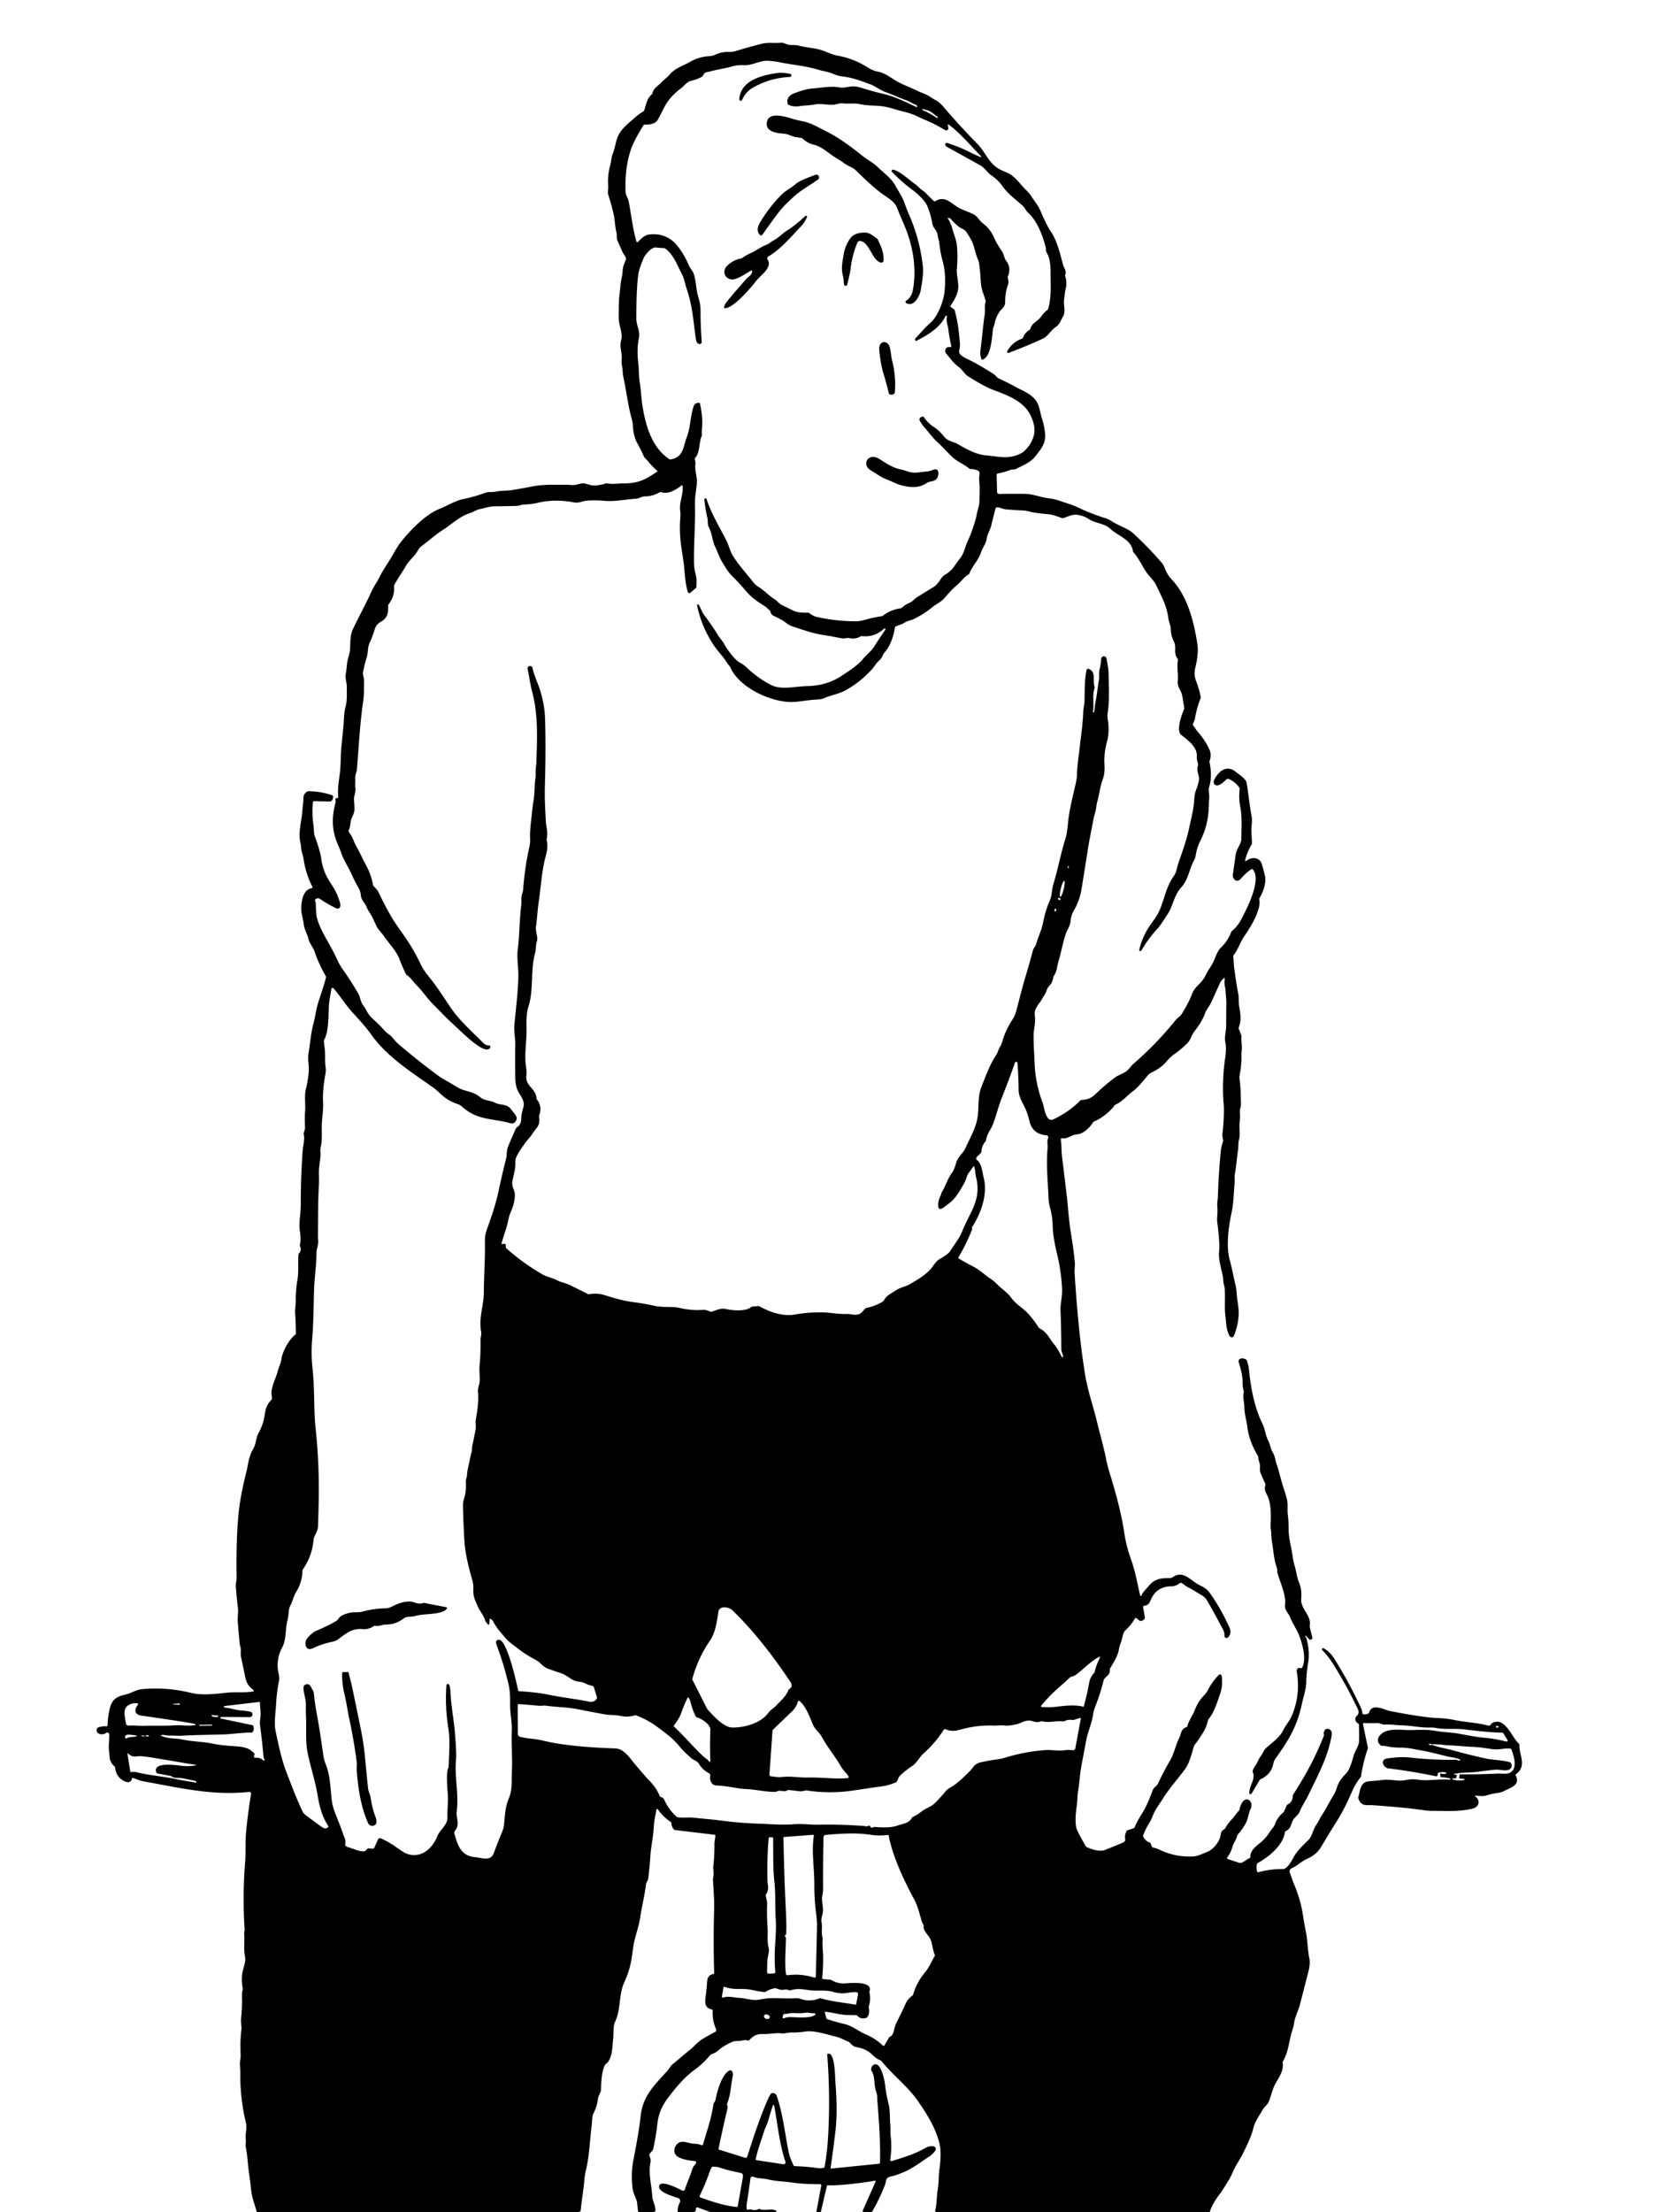 <?xml version="1.0" encoding="UTF-8" standalone="no"?>
<!DOCTYPE svg PUBLIC "-//W3C//DTD SVG 1.1//EN" "http://www.w3.org/Graphics/SVG/1.1/DTD/svg11.dtd">
<svg xmlns="http://www.w3.org/2000/svg" version="1.1" viewBox="0.00 0.00 1256.00 1669.00">
<path fill="#000000" d="
  M 489.15 348.00
  C 488.37 347.00 486.49 345.56 486.02 344.45
  Q 483.86 339.36 481.10 334.56
  C 479.01 330.94 477.91 325.67 477.70 321.43
  Q 477.56 318.58 476.92 316.32
  C 473.85 305.41 472.87 295.25 470.56 284.68
  Q 470.12 282.67 469.97 279.76
  C 469.82 276.85 468.88 274.02 469.20 271.17
  C 469.77 265.95 467.38 262.32 468.78 257.01
  C 470.40 250.83 466.93 245.79 467.01 239.71
  C 467.10 233.44 466.89 227.34 467.73 221.02
  C 468.27 216.95 468.35 213.21 469.36 209.07
  C 470.11 206.04 469.74 203.01 470.75 200.18
  Q 471.53 198.02 472.44 195.89
  Q 472.64 195.43 472.51 194.94
  C 472.03 193.05 470.57 191.73 469.91 190.26
  Q 467.95 185.84 466.04 181.42
  C 465.10 179.25 465.88 177.49 465.32 175.40
  C 464.14 171.00 464.16 166.08 463.31 162.25
  Q 461.59 154.49 459.08 146.93
  C 458.57 145.42 459.20 141.95 459.05 139.95
  Q 458.48 132.10 460.63 124.56
  C 461.36 121.99 461.32 119.12 462.46 116.20
  Q 463.65 113.17 465.01 107.02
  C 466.91 98.48 473.28 94.00 479.53 88.47
  Q 482.35 85.98 485.62 84.06
  A 1.40 1.37 -6.8 0 0 486.24 83.29
  C 487.68 79.04 488.20 74.42 491.92 71.26
  A 1.58 1.55 -13.7 0 0 492.43 70.44
  C 493.54 66.08 496.54 65.09 499.12 62.29
  C 501.00 60.25 503.24 58.78 505.07 56.66
  C 509.85 51.12 514.88 50.05 520.90 46.63
  Q 527.74 42.73 535.73 42.35
  Q 537.69 42.25 539.59 41.37
  Q 544.70 39.01 550.34 39.14
  Q 553.08 39.21 555.10 38.58
  Q 565.01 35.52 575.07 33.02
  C 580.06 31.78 583.99 32.76 589.25 32.26
  C 591.76 32.03 593.95 33.78 596.31 33.94
  C 598.56 34.09 600.64 33.82 602.84 34.41
  C 608.33 35.88 614.62 36.20 619.30 37.60
  C 623.76 38.93 627.71 41.17 632.31 42.00
  Q 644.71 44.24 655.29 51.12
  C 656.57 51.96 660.18 53.66 661.77 53.90
  C 667.23 54.73 671.04 57.71 675.57 60.52
  C 680.87 63.82 687.19 65.88 692.83 68.72
  Q 693.61 69.11 698.22 70.98
  C 701.25 72.20 703.42 74.18 706.43 75.68
  C 709.85 77.39 713.51 82.27 716.07 85.19
  Q 726.68 97.30 737.96 108.79
  C 744.11 115.06 746.59 124.23 755.65 128.27
  Q 761.70 130.98 762.09 131.22
  C 767.50 134.63 770.29 139.37 774.84 143.76
  Q 777.05 145.89 778.77 148.56
  C 781.00 152.01 783.60 155.03 785.22 158.82
  Q 790.12 170.29 793.02 174.46
  C 797.99 181.62 800.18 191.67 802.50 200.03
  C 803.15 202.41 805.22 204.17 804.01 207.42
  A 1.46 1.45 -44.7 0 0 804.00 208.40
  Q 805.52 212.82 804.51 217.21
  C 803.70 220.71 803.55 223.16 803.18 226.28
  C 802.59 231.21 804.87 234.69 802.04 239.50
  C 800.41 242.28 799.77 244.77 796.72 246.87
  C 793.06 249.38 790.96 253.76 787.21 255.48
  Q 774.27 261.41 761.32 266.26
  A 0.86 0.85 -86.0 0 1 760.27 265.05
  Q 763.99 258.24 771.30 255.54
  A 1.50 1.50 0.0 0 0 772.19 254.65
  Q 773.56 250.95 777.00 249.01
  A 1.38 1.37 83.7 0 0 777.63 248.22
  C 779.21 243.22 783.10 242.67 785.78 238.96
  C 787.59 236.46 788.68 235.43 790.69 233.73
  Q 791.08 233.40 791.22 232.90
  C 793.78 223.45 792.96 215.24 792.97 205.69
  C 792.98 200.22 792.62 194.81 789.73 190.01
  Q 789.48 189.59 789.49 188.34
  Q 789.51 187.39 789.33 186.68
  C 787.10 177.89 782.84 166.56 776.16 160.67
  C 774.29 159.02 773.76 156.91 772.03 155.34
  C 767.08 150.85 760.49 146.06 756.74 140.58
  Q 753.51 135.87 748.26 132.28
  C 745.25 130.22 743.31 126.63 739.81 124.69
  Q 727.35 117.76 714.85 110.88
  Q 713.22 109.99 713.53 108.58
  A 0.98 0.97 14.5 0 1 714.77 107.86
  Q 723.67 110.58 731.20 114.40
  Q 735.63 116.65 740.08 118.49
  A 0.38 0.38 0.0 0 0 740.49 117.87
  C 732.64 109.99 725.39 100.93 716.16 94.04
  Q 715.26 93.37 715.45 94.47
  L 715.80 96.52
  A 1.63 1.62 10.9 0 1 713.35 98.17
  Q 705.81 93.59 698.21 90.42
  Q 695.05 89.10 691.98 87.60
  C 686.40 84.87 681.14 84.21 675.44 82.41
  Q 671.31 81.11 667.03 80.34
  C 661.94 79.43 655.25 79.99 649.24 78.62
  C 644.89 77.63 640.82 78.47 636.41 78.01
  Q 634.29 77.79 631.33 78.62
  C 626.63 79.96 620.72 77.79 615.36 78.76
  Q 611.53 79.45 607.63 79.63
  C 603.55 79.81 599.89 81.35 595.14 79.06
  A 1.09 1.07 7.0 0 1 594.54 78.31
  C 593.66 74.43 595.58 71.94 599.24 70.49
  Q 607.65 67.18 613.26 66.77
  C 619.08 66.35 627.50 64.75 633.06 65.89
  C 637.19 66.73 640.41 65.12 644.48 65.19
  Q 646.91 65.23 650.86 66.47
  Q 658.70 68.93 666.67 70.81
  C 675.59 72.91 683.51 76.89 691.71 80.79
  A 0.39 0.38 13.7 0 0 692.26 80.46
  C 692.28 79.82 691.91 79.33 691.31 79.10
  C 688.67 78.13 686.30 76.39 683.79 75.55
  C 678.60 73.80 674.03 71.41 668.69 69.59
  C 664.25 68.07 660.70 64.95 656.77 63.56
  C 650.56 61.35 644.35 58.84 637.75 57.96
  C 634.54 57.52 632.13 57.19 628.93 55.75
  C 625.31 54.12 621.08 53.69 617.72 52.63
  C 608.53 49.72 597.89 48.94 589.12 47.11
  C 585.74 46.40 579.06 45.40 575.61 46.16
  C 571.39 47.08 565.99 49.45 561.79 49.17
  Q 557.05 48.86 552.55 50.13
  C 546.78 51.76 541.63 52.35 536.24 53.84
  C 533.69 54.54 531.92 54.12 530.62 57.04
  A 1.65 1.64 -3.7 0 1 529.96 57.79
  Q 526.44 59.92 521.50 61.00
  C 518.69 61.61 516.04 65.13 513.69 66.90
  C 508.83 70.54 504.25 75.34 501.47 80.81
  Q 499.08 85.50 496.62 90.16
  C 494.73 93.74 490.00 94.05 486.47 94.04
  A 0.88 0.87 -73.6 0 0 485.73 94.45
  Q 478.54 106.00 476.31 112.51
  Q 471.56 126.34 472.15 144.60
  C 472.24 147.47 473.98 149.19 474.50 151.81
  C 476.51 162.01 477.50 172.27 480.43 182.33
  A 0.63 0.63 0.0 0 0 481.49 182.60
  C 483.80 180.26 486.37 177.44 489.80 176.98
  Q 500.51 175.55 508.30 182.30
  C 512.62 186.04 517.59 194.42 519.81 199.92
  C 520.81 202.39 522.89 204.31 523.65 206.64
  C 525.52 212.38 525.33 218.06 526.97 223.72
  C 527.94 227.05 528.78 230.25 528.77 233.84
  Q 528.75 246.00 529.67 258.14
  Q 529.71 258.66 529.35 259.04
  Q 528.29 260.15 526.68 259.05
  Q 525.64 258.34 525.20 255.42
  C 523.28 242.67 522.94 231.55 518.39 218.20
  C 517.04 214.23 516.51 210.22 514.58 206.56
  C 511.17 200.13 508.30 191.75 501.99 187.47
  Q 501.58 187.19 501.09 187.18
  Q 498.76 187.12 495.01 186.71
  C 491.81 186.36 486.97 192.08 485.81 194.78
  Q 482.36 202.84 481.77 207.26
  Q 480.28 218.32 480.32 240.47
  C 480.33 245.87 483.47 249.77 482.19 255.49
  C 481.02 260.69 481.04 267.90 481.72 273.23
  C 482.37 278.26 482.04 283.27 482.85 288.20
  C 483.83 294.11 484.08 300.87 484.88 305.91
  C 487.26 320.76 491.83 337.63 505.26 346.48
  Q 505.64 346.73 506.10 346.65
  C 516.06 344.94 515.46 337.34 518.41 329.80
  C 521.34 322.28 521.03 313.30 523.64 306.43
  Q 524.63 303.82 527.74 303.94
  Q 528.22 303.96 528.33 304.43
  Q 529.71 310.67 530.08 316.99
  C 530.27 320.27 529.50 324.24 529.81 328.02
  Q 529.86 328.52 529.65 328.98
  C 527.57 333.48 528.36 341.80 524.76 345.38
  Q 524.39 345.75 524.46 346.26
  C 524.67 347.72 525.07 348.78 524.89 350.29
  C 524.32 355.12 526.12 359.08 526.01 363.37
  C 525.86 368.91 524.39 374.31 524.56 379.69
  C 525.01 394.39 523.70 407.28 523.81 423.75
  Q 523.84 428.81 524.94 432.78
  C 526.00 436.63 525.84 439.24 525.61 442.88
  Q 525.58 443.40 525.19 443.73
  L 521.06 447.25
  A 1.17 1.17 0.0 0 1 519.18 446.70
  C 517.08 439.85 516.97 432.92 516.20 425.90
  Q 516.15 425.39 514.26 412.65
  Q 512.58 401.36 513.55 389.92
  Q 513.74 387.68 513.38 385.11
  C 512.51 378.83 516.19 372.28 515.15 366.49
  Q 515.03 365.79 514.47 366.23
  C 510.30 369.57 504.37 373.22 498.90 371.30
  A 1.12 1.08 -50.0 0 0 497.97 371.40
  Q 492.80 374.50 486.81 374.54
  C 484.25 374.56 482.64 376.10 480.18 376.26
  C 471.89 376.83 464.09 378.60 455.65 377.84
  Q 449.22 377.25 442.79 377.75
  C 439.63 377.99 436.99 379.81 433.14 379.05
  C 424.60 377.36 415.04 377.25 406.46 379.25
  Q 400.96 380.54 395.30 380.71
  C 393.57 380.76 391.92 381.62 390.25 381.69
  Q 384.53 381.92 373.45 382.01
  C 369.45 382.05 366.04 383.34 362.14 384.14
  C 359.34 384.71 357.54 386.28 354.94 387.09
  C 346.75 389.64 341.77 395.00 334.44 399.72
  C 328.63 403.46 323.63 408.04 318.05 412.16
  Q 316.47 413.33 315.46 415.25
  C 313.16 419.63 309.15 422.29 306.61 426.64
  C 303.37 432.18 300.39 436.22 297.66 441.24
  A 1.74 1.70 -33.0 0 0 297.44 442.22
  Q 298.02 449.97 293.26 456.00
  A 1.43 1.39 63.8 0 0 292.97 456.89
  C 293.06 462.08 292.63 465.94 288.31 468.59
  C 285.47 470.33 283.81 471.59 282.79 475.01
  Q 281.31 480.02 279.10 484.74
  C 277.26 488.68 278.04 492.17 276.77 496.11
  Q 274.98 501.70 273.99 507.51
  C 273.74 508.94 274.82 511.57 274.77 513.51
  C 274.63 518.58 274.94 523.48 274.22 528.46
  C 271.47 547.60 270.85 563.18 269.40 580.63
  C 269.24 582.57 267.93 584.81 268.10 587.08
  C 268.30 589.75 267.85 591.95 268.19 594.51
  C 268.69 598.27 266.83 600.64 267.23 604.21
  Q 267.60 607.47 267.54 610.75
  C 267.48 614.54 265.02 616.69 264.64 620.47
  Q 264.32 623.54 263.33 626.29
  A 2.12 2.11 -55.4 0 0 263.71 628.37
  C 266.14 631.25 267.07 635.19 268.67 638.04
  C 271.44 642.98 273.36 647.39 276.45 653.10
  Q 280.16 659.94 281.55 667.72
  A 1.67 1.63 -72.7 0 0 281.99 668.58
  Q 285.01 671.64 285.52 672.74
  Q 290.17 682.67 295.66 692.16
  Q 297.88 696.00 303.96 704.48
  Q 311.79 715.41 317.58 727.60
  C 319.94 732.56 323.26 736.26 326.52 740.48
  C 331.67 747.14 336.11 754.48 340.95 761.37
  C 347.52 770.72 356.84 778.82 364.86 786.98
  C 366.10 788.24 367.33 788.74 369.01 788.75
  A 1.15 1.14 -89.5 0 1 370.14 789.91
  Q 370.12 791.08 368.68 791.66
  C 363.00 793.96 345.92 776.09 341.36 772.09
  C 336.37 767.71 331.75 762.50 326.88 757.72
  C 322.34 753.27 318.87 747.62 314.10 742.98
  C 311.90 740.84 310.11 737.67 307.06 735.70
  Q 306.65 735.44 306.44 735.00
  C 304.49 731.05 303.05 727.68 301.49 723.62
  C 299.00 717.16 293.61 711.99 289.74 706.26
  C 287.94 703.60 285.66 701.72 284.27 698.89
  Q 282.77 695.85 281.40 692.76
  C 280.18 690.01 277.92 687.47 276.75 684.43
  C 275.43 681.01 272.68 679.26 272.38 675.54
  Q 272.14 672.57 270.68 670.05
  C 268.32 665.97 266.45 661.90 264.46 657.64
  C 263.20 654.92 259.32 648.64 257.62 643.80
  Q 256.33 640.12 255.35 637.92
  C 250.35 626.77 250.17 617.25 253.34 605.10
  Q 253.47 604.60 253.28 604.13
  Q 252.54 602.22 254.77 602.08
  A 0.62 0.61 -4.9 0 0 255.35 601.40
  C 254.52 593.71 256.46 586.04 256.87 579.95
  C 257.27 573.91 257.24 567.58 257.84 561.80
  Q 258.60 554.34 259.33 546.87
  C 259.65 543.56 259.52 538.09 260.74 533.62
  C 262.16 528.43 261.73 523.46 261.76 518.24
  C 261.78 515.06 260.37 511.84 261.04 508.20
  C 261.90 503.62 261.59 499.88 263.10 495.53
  C 265.44 488.76 263.17 481.61 266.35 474.80
  C 270.93 465.02 276.21 455.64 280.64 445.80
  C 282.25 442.23 284.65 439.09 286.29 435.71
  C 289.04 430.06 293.51 423.81 295.94 419.60
  C 298.15 415.76 300.30 411.75 303.05 408.38
  C 310.21 399.60 321.12 388.16 331.79 383.93
  C 337.64 381.61 343.54 377.80 349.65 376.56
  Q 358.13 374.84 366.23 371.82
  C 368.84 370.85 371.20 371.56 373.82 371.00
  C 378.04 370.09 382.67 370.37 386.37 369.78
  Q 394.20 368.54 401.98 366.99
  C 410.25 365.35 418.85 365.83 427.19 365.73
  C 429.30 365.71 432.64 366.38 435.54 365.58
  Q 438.96 364.64 440.09 364.69
  C 443.08 364.83 445.38 366.29 448.10 366.29
  Q 452.77 366.29 457.21 364.77
  Q 457.69 364.61 458.19 364.71
  C 462.16 365.54 466.63 364.74 469.66 364.75
  C 481.19 364.79 486.13 362.60 496.13 355.78
  Q 496.50 355.53 496.16 355.24
  Q 492.20 351.94 489.15 348.00
  Z
  M 707.31 87.94
  C 705.01 86.26 702.58 83.83 699.77 83.15
  Q 698.03 82.72 696.30 82.19
  Q 695.93 82.08 696.10 82.43
  L 696.31 82.87
  Q 696.42 83.10 696.66 83.20
  Q 702.15 85.54 707.04 88.96
  A 0.50 0.50 0.0 0 0 707.80 88.39
  Q 707.65 87.94 707.31 87.94
  Z"
/>
<path fill="#000000" d="
  M 557.98 74.80
  C 559.21 61.08 573.73 57.13 585.62 55.23
  C 589.46 54.61 592.84 54.99 596.51 55.76
  A 0.89 0.88 86.5 0 1 597.18 56.36
  Q 597.48 57.31 597.06 57.75
  Q 596.78 58.03 595.98 58.07
  Q 582.00 58.77 569.82 65.29
  C 564.92 67.91 562.38 70.50 560.17 75.38
  A 1.15 1.15 0.0 0 1 557.98 74.80
  Z"
/>
<path fill="#000000" d="
  M 695.03 218.74
  C 694.29 223.33 689.75 232.08 683.98 228.65
  A 0.99 0.99 0.0 0 1 683.93 226.98
  Q 687.97 224.23 688.95 219.24
  C 692.25 202.56 688.92 184.41 682.17 169.00
  C 679.96 163.97 678.74 160.97 677.15 156.88
  C 675.33 152.23 670.93 149.82 666.69 146.82
  Q 658.65 141.13 646.31 128.80
  C 643.70 126.19 640.07 125.42 637.04 123.07
  C 633.96 120.68 630.89 119.28 627.90 117.11
  C 624.09 114.34 619.23 110.32 614.59 109.29
  Q 609.61 108.20 605.91 104.57
  Q 605.55 104.21 605.04 104.13
  Q 602.95 103.79 600.90 103.50
  C 597.82 103.07 595.37 101.23 592.06 100.93
  C 587.49 100.52 578.42 99.90 578.72 93.24
  C 579.14 84.15 591.35 87.56 596.99 89.28
  Q 601.94 90.79 605.38 91.39
  C 611.51 92.45 617.13 95.85 622.66 98.56
  C 632.81 103.54 642.57 110.83 650.96 117.56
  C 654.94 120.76 659.33 122.89 662.68 126.21
  C 666.72 130.21 672.82 134.59 675.50 139.52
  C 677.88 143.89 680.92 148.10 682.71 153.11
  Q 684.67 158.61 685.80 161.14
  Q 694.17 179.92 696.51 200.38
  C 697.21 206.53 696.01 212.62 695.03 218.74
  Z"
/>
<path fill="#000000" d="
  M 577.47 457.47
  C 572.31 454.29 567.61 451.19 563.51 446.45
  C 560.01 442.40 557.14 439.09 552.77 434.80
  C 549.34 431.43 547.53 427.87 545.21 424.22
  C 542.89 420.56 541.72 416.37 539.79 412.49
  C 537.48 407.84 537.78 403.13 535.22 398.24
  C 533.77 395.48 534.57 393.54 533.94 390.74
  Q 532.45 384.18 531.68 377.51
  Q 531.58 376.69 531.87 376.30
  A 0.83 0.82 53.9 0 1 533.33 376.53
  C 536.91 387.87 544.44 399.96 548.49 408.26
  C 550.20 411.77 551.14 416.13 553.32 419.58
  C 557.79 426.65 563.59 432.89 568.73 439.50
  Q 570.17 441.37 572.43 442.75
  C 576.99 445.56 580.35 449.46 584.79 452.20
  C 586.86 453.49 587.79 455.32 589.88 456.35
  Q 594.00 458.37 598.10 460.41
  C 602.01 462.35 605.70 462.31 609.88 462.26
  Q 610.38 462.25 610.78 462.55
  Q 613.99 464.92 616.26 465.43
  Q 630.86 468.71 645.78 468.78
  Q 648.90 468.79 652.57 467.74
  Q 658.95 465.92 665.51 464.94
  A 2.11 2.08 21.7 0 0 666.48 464.53
  Q 672.46 459.94 679.93 458.96
  Q 680.37 458.90 680.69 458.60
  Q 683.24 456.23 686.43 454.88
  C 688.97 453.82 689.80 452.13 691.90 450.80
  Q 698.26 446.78 704.69 442.90
  C 708.51 440.60 710.32 435.42 712.91 433.91
  C 719.48 430.09 720.27 426.74 724.48 421.50
  C 726.49 419.00 727.58 416.28 728.73 412.65
  C 729.72 409.56 731.45 406.26 732.40 403.78
  Q 736.21 393.80 737.27 388.01
  C 737.91 384.53 739.23 381.39 739.28 378.25
  Q 739.35 373.29 739.43 368.32
  C 739.47 365.49 738.76 361.75 739.29 358.26
  Q 739.49 356.99 739.06 355.89
  Q 738.86 355.37 738.36 355.14
  Q 735.56 353.90 732.48 353.86
  Q 731.95 353.86 731.55 353.52
  C 727.48 350.13 722.37 348.25 718.76 344.79
  C 714.77 340.97 711.57 337.21 707.12 333.16
  C 703.75 330.10 701.35 326.46 698.21 322.97
  Q 695.94 320.44 694.27 317.48
  A 1.93 1.93 0.0 0 1 695.28 314.72
  L 696.31 314.34
  Q 696.90 314.13 697.25 314.65
  Q 700.29 319.16 704.76 322.11
  C 708.57 324.62 710.18 326.52 712.94 329.80
  C 715.68 333.05 719.29 333.03 722.50 334.84
  C 728.99 338.52 736.47 342.93 744.15 343.57
  C 753.81 344.39 761.77 347.03 771.27 341.70
  C 773.60 340.40 777.08 336.19 778.33 333.72
  C 780.39 329.68 781.46 325.59 780.49 321.00
  C 777.06 304.81 765.01 299.88 749.23 293.99
  Q 743.19 291.74 730.94 284.08
  C 727.94 282.20 726.62 279.12 723.72 276.96
  C 719.71 273.98 717.19 270.33 714.14 266.69
  A 2.87 2.86 30.4 0 1 713.52 264.32
  Q 714.09 261.34 717.26 261.94
  A 0.68 0.67 89.1 0 0 718.04 261.13
  Q 716.59 254.75 715.81 248.36
  C 715.50 245.85 713.98 242.36 714.78 238.90
  A 0.59 0.59 0.0 0 0 713.67 238.52
  C 709.85 247.00 699.82 253.19 691.71 257.13
  A 0.67 0.67 0.0 0 1 690.75 256.53
  L 690.75 255.93
  A 1.07 1.06 -23.1 0 1 691.05 255.19
  C 694.93 251.27 698.20 247.03 702.40 243.44
  C 707.92 238.70 712.15 227.24 712.89 220.43
  C 713.75 212.57 713.64 204.56 711.49 196.86
  Q 709.75 190.64 709.11 184.20
  C 708.88 181.84 708.06 179.63 707.70 177.17
  C 707.21 173.72 704.29 172.14 703.70 168.59
  Q 702.57 161.85 699.97 155.57
  C 698.11 151.06 692.21 145.87 688.32 142.96
  Q 680.16 136.86 673.26 129.66
  A 0.98 0.98 0.0 0 1 674.19 128.03
  C 679.85 129.35 685.95 135.67 690.90 139.05
  Q 692.02 139.82 694.14 141.92
  C 695.57 143.34 697.39 144.18 698.73 145.59
  Q 701.76 148.80 705.01 151.79
  Q 705.40 152.15 705.85 151.87
  C 713.53 147.04 718.00 153.85 724.38 157.15
  C 727.42 158.71 731.62 160.00 735.12 161.88
  C 738.09 163.48 739.02 166.34 741.73 168.38
  Q 747.12 172.43 749.90 178.44
  C 752.13 183.24 753.73 185.88 756.26 189.59
  C 757.85 191.91 757.87 194.71 759.54 196.89
  Q 763.49 202.05 760.73 208.63
  A 1.28 1.26 -39.6 0 0 760.65 209.39
  C 761.06 211.41 761.53 212.77 760.83 214.86
  C 759.30 219.44 758.68 223.16 758.70 227.98
  C 758.71 231.66 755.84 233.13 754.38 235.31
  Q 751.49 239.63 750.60 244.77
  C 750.39 246.02 749.62 247.13 749.49 248.24
  C 748.60 255.88 747.95 269.43 741.47 271.42
  Q 740.99 271.56 740.83 271.09
  Q 739.57 267.46 740.02 264.26
  C 741.40 254.50 741.95 245.75 743.31 236.89
  C 743.76 234.03 742.83 231.07 743.91 227.88
  Q 744.07 227.41 743.94 226.93
  C 743.00 223.36 741.38 219.81 740.79 216.50
  C 739.97 211.97 740.20 207.60 739.55 203.11
  C 739.19 200.62 739.32 198.47 738.28 196.10
  C 736.12 191.19 735.47 185.60 733.16 181.23
  Q 731.34 177.79 729.32 174.92
  C 727.95 172.98 725.50 172.43 723.98 171.26
  Q 720.96 168.93 717.86 165.43
  Q 717.05 164.52 715.77 164.38
  Q 715.13 164.32 715.48 164.86
  Q 717.73 168.45 718.82 172.51
  C 720.03 177.00 721.98 181.23 722.36 185.93
  Q 723.01 194.22 722.27 202.46
  C 721.85 207.16 723.42 211.71 723.32 216.59
  C 723.21 221.74 720.22 226.46 717.50 230.70
  Q 717.16 231.24 717.67 231.62
  L 720.08 233.38
  A 1.40 1.37 -80.2 0 1 720.59 234.12
  C 722.98 242.55 723.85 250.57 724.56 259.27
  Q 724.74 261.37 724.00 264.50
  C 723.20 267.88 728.81 270.21 731.17 271.36
  C 737.66 274.54 743.69 278.21 749.80 282.05
  C 751.31 283.00 752.51 284.94 753.93 285.59
  Q 760.48 288.56 766.78 292.04
  C 771.80 294.82 778.08 296.90 782.09 302.44
  C 784.60 305.91 785.10 311.39 786.29 315.07
  Q 788.15 320.86 788.82 326.95
  C 789.64 334.42 785.80 338.70 781.63 344.15
  C 777.85 349.09 772.03 351.13 766.69 353.93
  C 765.66 354.46 763.63 354.07 762.18 354.67
  Q 757.87 356.43 753.35 357.15
  A 1.28 1.28 0.0 0 0 752.28 358.45
  L 752.58 370.84
  Q 752.63 372.73 754.51 372.69
  Q 764.65 372.47 773.98 372.64
  C 779.75 372.74 785.87 375.35 791.81 376.00
  C 797.19 376.58 801.11 378.42 806.08 379.93
  Q 809.86 381.07 813.55 382.83
  Q 823.56 387.62 834.16 390.91
  Q 836.87 391.75 839.45 393.45
  C 844.23 396.61 851.28 398.67 855.27 402.32
  Q 866.73 412.82 876.87 424.59
  Q 878.21 426.15 879.15 428.64
  Q 881.05 433.67 884.71 437.56
  C 896.44 450.02 901.24 469.38 903.77 485.84
  C 904.47 490.36 904.02 493.69 903.39 498.10
  C 902.40 504.95 900.26 507.25 903.07 514.57
  Q 905.19 520.07 906.32 525.87
  Q 906.41 526.36 906.23 526.84
  Q 903.24 534.36 901.94 542.28
  C 901.68 543.84 900.69 544.99 900.44 546.62
  Q 900.36 547.14 900.71 547.52
  C 901.86 548.76 902.47 550.24 903.49 551.41
  Q 909.54 558.30 912.77 565.23
  Q 914.68 569.33 913.00 574.25
  A 1.78 1.73 48.8 0 0 912.95 575.17
  C 914.24 581.14 914.59 587.63 912.74 593.48
  C 911.86 596.27 913.04 599.30 912.70 602.92
  Q 912.45 605.54 912.41 608.25
  Q 912.20 622.03 905.99 634.45
  Q 903.39 639.67 902.54 645.39
  Q 902.24 647.44 901.18 649.34
  C 897.48 655.98 897.20 663.31 891.67 669.47
  C 885.86 675.94 885.45 683.68 881.38 689.63
  C 878.76 693.49 876.14 698.02 873.79 700.55
  Q 866.77 708.12 861.50 717.21
  A 0.87 0.86 -23.3 0 1 859.91 716.58
  Q 862.43 705.97 868.95 696.92
  C 870.82 694.31 873.83 690.20 875.11 687.17
  C 878.93 678.22 880.28 668.91 886.11 660.78
  C 888.10 657.99 888.49 654.03 889.29 651.73
  C 892.43 642.66 895.74 633.71 897.70 624.19
  C 898.95 618.09 900.69 611.90 901.23 605.72
  C 901.50 602.61 901.50 599.61 902.59 596.64
  Q 904.78 590.70 905.01 588.51
  C 905.42 584.61 902.73 581.81 904.24 577.51
  A 1.78 1.73 -42.2 0 0 904.30 576.54
  C 903.85 574.46 903.21 573.08 903.38 570.82
  C 903.90 563.93 897.15 558.78 891.66 554.58
  C 887.66 551.52 891.60 539.95 893.77 535.10
  A 1.65 1.61 -38.3 0 0 893.89 534.17
  Q 893.15 529.55 892.36 525.00
  C 891.57 520.44 888.50 518.91 888.99 513.68
  C 889.49 508.41 888.16 503.88 889.08 498.06
  A 1.30 1.27 -58.2 0 0 888.87 497.13
  C 885.33 492.16 888.41 488.69 886.02 483.99
  Q 883.95 479.93 883.72 475.02
  C 883.57 471.58 882.24 469.35 881.83 466.21
  C 880.58 456.70 876.70 450.05 872.73 441.64
  C 870.77 437.49 867.10 434.59 864.94 431.25
  C 861.87 426.51 859.23 420.86 855.55 416.66
  Q 855.22 416.28 855.14 415.78
  C 853.70 406.81 844.09 404.62 837.97 398.91
  C 833.47 394.71 827.17 395.07 821.95 391.68
  Q 817.84 389.02 812.94 388.41
  C 809.40 387.96 805.99 389.84 802.55 390.90
  A 1.45 1.39 -43.8 0 1 801.74 390.90
  C 798.20 389.83 795.13 388.38 791.47 388.03
  Q 780.85 387.02 777.82 386.18
  Q 774.41 385.22 771.88 385.15
  C 767.60 385.03 763.82 384.61 759.74 384.38
  C 757.35 384.24 755.33 382.99 752.91 382.78
  A 1.48 1.47 -80.1 0 0 751.37 383.87
  Q 749.66 390.32 748.20 396.53
  C 747.37 400.01 745.30 402.77 744.81 406.20
  C 744.25 410.10 741.84 412.94 740.71 416.25
  C 738.37 423.07 734.17 426.58 731.77 432.59
  A 1.56 1.51 -5.3 0 1 731.13 433.34
  C 727.66 435.49 725.41 438.82 722.62 441.20
  Q 717.88 445.24 712.83 451.33
  C 710.54 454.09 706.52 455.83 703.83 458.05
  Q 697.20 463.50 689.42 467.21
  C 687.47 468.14 684.52 468.44 682.30 470.11
  Q 681.96 470.36 681.57 470.51
  L 676.17 472.59
  Q 675.61 472.81 675.52 473.41
  C 674.58 479.49 672.20 487.20 667.87 491.98
  C 666.12 493.91 665.91 496.38 664.16 497.84
  C 661.65 499.92 659.80 503.13 658.15 504.96
  Q 649.41 514.71 637.93 521.01
  C 633.23 523.59 627.56 524.40 622.34 526.68
  Q 620.14 527.65 617.82 527.72
  C 610.81 527.94 602.79 529.70 597.04 529.67
  C 581.39 529.57 557.96 518.73 551.34 503.66
  C 550.82 502.48 549.80 501.80 549.13 500.64
  C 546.65 496.33 542.39 491.95 540.32 489.07
  Q 529.80 474.43 526.16 456.81
  A 0.68 0.68 0.0 0 1 527.40 456.31
  C 529.07 458.97 529.82 461.84 531.66 464.26
  Q 537.18 471.53 541.98 479.29
  C 543.10 481.10 545.50 483.74 546.78 486.21
  C 548.65 489.79 554.79 498.09 558.33 499.86
  C 562.18 501.79 564.92 505.05 567.47 507.14
  Q 575.15 513.42 582.29 516.96
  C 589.83 520.70 600.50 517.85 609.04 517.68
  C 618.60 517.49 627.36 515.19 635.41 509.82
  C 641.12 506.01 647.13 502.30 651.41 497.18
  C 654.15 493.92 657.53 491.46 659.84 487.83
  Q 664.00 481.31 668.19 475.23
  A 0.66 0.66 0.0 0 0 667.19 474.37
  Q 660.15 481.00 650.41 479.97
  Q 649.94 479.92 649.53 480.16
  Q 645.68 482.44 641.46 481.51
  C 639.26 481.02 637.74 481.96 635.67 481.64
  C 631.33 480.97 627.16 479.95 622.75 479.32
  C 614.06 478.09 607.50 475.72 597.85 472.51
  Q 595.83 471.84 593.61 470.16
  Q 589.81 467.28 583.90 464.64
  Q 582.03 463.81 581.40 461.15
  A 1.22 1.20 10.0 0 0 580.86 460.39
  C 579.51 459.55 578.68 458.22 577.47 457.47
  Z"
/>
<path fill="#000000" d="
  M 589.91 146.90
  C 593.00 143.80 596.88 141.96 600.18 139.18
  C 604.30 135.71 609.73 134.24 614.53 132.24
  C 616.08 131.60 617.53 131.42 618.14 133.30
  A 1.89 1.89 0.0 0 1 617.45 135.42
  C 611.32 139.91 604.48 143.46 599.13 148.41
  C 595.04 152.19 591.15 155.77 587.73 160.25
  Q 581.29 168.69 575.49 177.09
  A 1.24 1.23 40.8 0 1 573.57 177.23
  C 570.20 173.63 572.71 169.40 574.77 166.08
  Q 581.22 155.61 589.91 146.90
  Z"
/>
<path fill="#000000" d="
  M 547.81 228.80
  C 552.47 222.55 558.10 216.54 563.01 210.78
  C 564.38 209.17 567.37 207.68 567.67 205.24
  Q 567.88 203.57 566.42 204.41
  C 562.74 206.54 555.64 211.64 551.55 210.78
  C 548.08 210.04 546.06 206.90 547.02 203.48
  C 548.12 199.60 555.24 195.46 559.03 195.14
  A 1.98 1.93 24.3 0 0 559.94 194.81
  Q 563.19 192.53 566.77 190.91
  C 570.95 189.03 574.16 186.35 578.48 184.70
  C 580.57 183.90 582.15 182.31 584.03 181.33
  C 587.70 179.43 590.37 176.29 593.59 174.26
  Q 601.27 169.41 607.67 163.04
  A 0.90 0.90 0.0 0 1 609.09 164.11
  C 607.91 166.25 606.71 168.55 604.96 170.38
  C 597.02 178.67 589.79 187.64 579.92 193.54
  A 1.64 1.64 0.0 0 0 579.41 195.88
  C 582.40 200.21 577.54 205.09 574.54 207.96
  Q 571.72 210.65 569.95 212.96
  C 566.49 217.49 553.35 232.78 547.11 232.55
  Q 546.46 232.53 546.54 231.89
  Q 546.76 230.20 547.81 228.80
  Z"
/>
<path fill="#000000" d="
  M 649.56 181.84
  A 2.16 2.16 0.0 0 0 647.13 183.13
  Q 643.32 192.37 642.10 202.34
  C 641.55 206.87 640.42 210.55 639.49 214.75
  A 1.22 1.22 0.0 0 1 637.10 214.71
  C 636.68 212.43 636.91 210.43 636.27 208.17
  C 634.74 202.81 635.80 197.89 636.87 191.64
  Q 637.97 185.27 641.70 179.95
  C 644.29 176.26 649.21 175.35 653.38 175.52
  C 656.62 175.65 659.22 178.14 661.88 179.89
  Q 662.30 180.17 662.51 180.62
  C 665.07 186.02 667.19 190.45 666.93 196.59
  A 1.67 1.67 0.0 0 1 664.82 198.13
  C 658.09 196.26 656.56 183.26 649.56 181.84
  Z"
/>
<path fill="#000000" d="
  M 671.69 297.59
  A 1.27 1.24 -87.6 0 1 670.87 296.68
  Q 669.07 288.95 666.63 281.16
  Q 664.91 275.65 663.67 264.33
  C 662.87 256.95 669.80 256.18 671.53 261.79
  C 672.37 264.53 672.56 268.77 673.46 272.34
  Q 676.36 283.90 675.47 295.86
  A 1.62 1.56 69.0 0 1 675.07 296.81
  Q 673.74 298.30 671.69 297.59
  Z"
/>
<path fill="#000000" d="
  M 657.19 354.81
  C 649.85 350.52 655.48 340.65 664.22 346.59
  Q 673.04 352.57 678.43 353.84
  Q 682.88 354.88 684.24 355.41
  C 690.07 357.69 693.58 356.18 699.33 355.77
  Q 701.59 355.61 704.45 354.44
  C 709.42 352.41 709.02 359.49 706.55 361.75
  C 704.54 363.58 701.82 362.86 699.63 364.36
  C 693.47 368.56 686.92 367.92 680.05 366.11
  C 676.61 365.20 672.96 363.03 669.22 361.70
  C 665.09 360.23 661.43 357.30 657.19 354.81
  Z"
/>
<path fill="#000000" d="
  M 913.10 1669.00
  L 706.95 1669.00
  Q 705.65 1668.63 705.82 1668.04
  C 707.26 1662.83 706.85 1657.65 707.75 1652.52
  C 708.71 1646.99 708.37 1641.47 709.17 1636.01
  Q 709.98 1630.44 709.96 1624.81
  Q 709.94 1619.44 708.18 1613.91
  C 704.65 1602.86 699.33 1594.75 693.22 1585.77
  C 685.49 1574.43 674.06 1565.92 665.40 1555.17
  A 1.86 1.86 0.0 0 0 664.60 1554.59
  Q 661.53 1553.39 658.44 1550.34
  Q 653.74 1545.69 646.43 1544.59
  Q 643.96 1544.22 641.26 1541.03
  A 1.87 1.85 -9.8 0 0 640.47 1540.48
  C 637.33 1539.37 634.82 1537.66 631.69 1536.90
  C 625.16 1535.31 614.61 1531.78 608.10 1532.79
  Q 602.48 1533.67 596.80 1533.56
  C 594.52 1533.51 592.46 1534.48 589.94 1534.19
  C 585.28 1533.66 580.62 1534.90 575.84 1534.70
  C 571.20 1534.52 568.56 1536.11 565.56 1539.29
  A 0.92 0.90 25.6 0 1 564.74 1539.57
  C 562.98 1539.26 561.92 1539.11 560.03 1539.61
  C 557.76 1540.21 555.29 1539.72 553.40 1540.38
  C 550.57 1541.38 545.36 1544.22 543.04 1546.37
  Q 540.37 1548.85 536.85 1550.03
  A 1.81 1.76 9.2 0 0 536.04 1550.60
  Q 530.85 1556.90 524.28 1561.68
  C 516.51 1567.34 510.32 1574.82 504.53 1582.42
  C 499.14 1589.49 496.93 1595.25 496.03 1603.75
  Q 495.23 1611.19 493.00 1621.68
  A 1.25 1.22 70.8 0 1 492.78 1622.15
  L 490.30 1625.22
  A 1.00 1.00 0.0 0 0 490.14 1626.17
  Q 491.41 1629.65 491.06 1631.26
  C 489.22 1639.58 491.71 1647.82 492.37 1657.24
  C 492.64 1661.08 494.76 1663.76 494.75 1668.01
  Q 494.75 1668.55 494.23 1668.70
  L 493.17 1669.00
  L 481.82 1669.00
  C 480.94 1665.87 481.37 1662.69 480.31 1659.75
  C 479.26 1656.83 477.77 1653.98 477.42 1650.93
  Q 476.14 1639.79 478.04 1630.00
  C 480.57 1616.98 482.36 1607.30 483.59 1596.37
  C 485.20 1582.01 492.94 1574.16 503.52 1562.74
  C 504.95 1561.18 505.97 1558.80 507.92 1557.29
  C 512.12 1554.02 515.91 1550.40 520.13 1547.14
  C 523.89 1544.25 526.34 1540.76 530.57 1538.27
  Q 535.23 1535.53 539.77 1533.11
  A 1.62 1.62 0.0 0 0 540.49 1531.05
  Q 537.57 1524.28 537.92 1516.94
  A 0.73 0.73 0.0 0 0 537.35 1516.20
  C 532.05 1515.05 531.90 1511.41 532.61 1506.51
  Q 533.38 1501.13 533.70 1495.68
  C 533.91 1492.08 534.98 1490.10 538.53 1489.39
  Q 539.08 1489.28 539.07 1488.72
  Q 538.34 1464.70 539.03 1440.69
  C 539.24 1433.38 538.58 1426.21 538.18 1418.92
  C 538.07 1416.79 538.87 1414.76 538.60 1412.46
  Q 538.25 1409.49 538.40 1408.13
  Q 539.35 1399.78 539.25 1391.35
  C 539.23 1389.41 539.85 1387.19 539.97 1385.06
  Q 540.01 1384.41 539.37 1384.34
  L 509.43 1380.77
  Q 508.92 1380.71 508.60 1380.31
  Q 506.92 1378.28 506.76 1375.60
  A 1.19 1.18 -74.8 0 0 506.23 1374.67
  Q 500.47 1370.84 496.58 1365.18
  A 0.64 0.63 32.1 0 0 495.43 1365.44
  C 494.76 1369.83 493.70 1373.78 493.48 1378.33
  C 493.13 1385.54 491.43 1393.08 490.96 1399.69
  Q 490.20 1410.39 489.26 1417.51
  C 489.05 1419.11 487.80 1420.17 487.57 1421.92
  C 486.21 1432.16 484.46 1438.53 483.25 1446.50
  C 482.24 1453.17 480.16 1458.78 478.69 1465.08
  Q 478.18 1467.26 476.99 1476.03
  Q 475.61 1486.18 471.29 1495.49
  C 466.86 1505.01 468.81 1515.82 464.31 1525.41
  C 462.58 1529.09 463.31 1534.78 462.76 1538.90
  C 461.98 1544.79 462.61 1550.22 458.85 1555.94
  A 2.00 1.98 -87.2 0 1 458.12 1556.61
  C 454.02 1558.79 453.71 1573.01 453.62 1576.69
  C 453.56 1578.99 451.66 1580.87 451.33 1583.59
  C 450.83 1587.67 450.07 1590.19 448.06 1594.40
  C 446.67 1597.30 446.96 1600.78 446.67 1603.18
  C 445.02 1616.62 444.90 1626.35 442.31 1637.23
  Q 441.33 1641.31 441.05 1645.00
  C 440.48 1652.57 439.04 1659.80 438.29 1668.03
  Q 438.25 1668.50 437.78 1668.61
  Q 437.29 1668.73 436.94 1669.00
  L 193.80 1669.00
  Q 192.67 1664.89 191.36 1660.80
  Q 190.04 1656.66 189.59 1652.49
  Q 188.84 1645.47 187.81 1638.49
  C 187.02 1633.12 186.82 1626.27 185.56 1620.19
  C 185.18 1618.30 185.75 1615.97 185.51 1613.92
  C 185.03 1609.65 186.60 1605.83 185.65 1601.87
  Q 181.06 1582.76 181.40 1563.12
  Q 181.40 1562.97 181.10 1557.89
  C 180.95 1555.41 181.72 1552.91 181.64 1550.61
  C 181.43 1544.27 181.34 1538.35 182.14 1532.04
  C 182.54 1528.87 181.67 1525.90 181.97 1522.99
  Q 182.92 1513.72 182.65 1507.25
  Q 182.49 1503.57 183.15 1501.22
  Q 183.29 1500.74 183.19 1500.24
  Q 182.18 1494.93 182.77 1489.59
  C 183.11 1486.52 185.62 1480.05 185.09 1477.25
  C 183.65 1469.68 184.85 1465.04 184.29 1458.61
  C 184.22 1457.84 184.72 1456.84 184.68 1456.26
  Q 182.95 1430.26 185.07 1404.31
  C 185.59 1398.00 185.06 1389.79 185.70 1382.92
  Q 187.06 1368.16 189.49 1353.61
  A 1.35 1.35 0.0 0 0 188.03 1352.04
  C 161.16 1354.73 139.70 1349.84 107.79 1343.92
  C 105.35 1343.47 102.91 1342.29 100.38 1341.48
  Q 99.83 1341.30 99.68 1341.86
  Q 98.62 1345.87 94.53 1344.18
  Q 87.68 1341.36 86.92 1333.64
  Q 86.87 1333.14 86.48 1332.81
  C 82.14 1329.10 82.95 1325.88 82.26 1320.70
  C 81.73 1316.76 82.68 1312.82 82.46 1308.66
  A 1.52 1.52 0.0 0 0 79.99 1307.56
  C 77.36 1309.68 71.48 1308.31 73.26 1304.08
  Q 73.43 1303.67 73.85 1303.51
  Q 77.04 1302.22 80.51 1302.54
  A 0.57 0.57 0.0 0 0 81.14 1301.99
  Q 81.36 1295.65 82.75 1289.55
  C 84.34 1282.55 87.60 1280.15 94.30 1278.67
  C 99.04 1277.63 102.38 1274.94 107.49 1274.47
  Q 125.93 1272.78 144.32 1277.32
  C 152.52 1279.34 162.86 1278.05 171.22 1277.16
  C 177.81 1276.46 184.29 1277.42 191.18 1276.22
  A 0.53 0.53 0.0 0 0 191.42 1275.29
  C 186.66 1271.35 185.92 1269.54 184.68 1263.38
  Q 183.33 1256.67 181.89 1249.97
  C 181.34 1247.37 182.16 1245.15 181.48 1242.76
  Q 181.01 1241.10 180.74 1238.25
  Q 180.03 1230.89 179.45 1223.51
  C 179.19 1220.22 180.07 1216.43 179.51 1212.49
  Q 178.96 1208.72 178.02 1197.43
  C 177.81 1194.95 178.63 1192.61 178.59 1190.00
  Q 178.11 1160.16 180.29 1140.00
  Q 181.58 1127.98 186.13 1109.86
  C 187.29 1105.24 187.71 1098.93 190.93 1093.57
  C 193.47 1089.34 192.93 1085.32 195.24 1081.12
  Q 198.81 1074.63 199.85 1067.24
  C 200.53 1062.36 201.66 1059.46 204.83 1056.26
  A 1.37 1.34 70.2 0 0 205.22 1055.41
  C 205.36 1053.53 204.73 1051.77 204.92 1050.09
  C 205.58 1044.27 208.22 1039.97 209.66 1034.52
  C 210.54 1031.19 212.00 1028.78 212.47 1025.15
  C 213.17 1019.84 218.37 1010.26 222.90 1007.01
  Q 223.33 1006.71 223.32 1006.18
  C 223.27 1001.05 223.22 996.82 222.78 991.02
  C 222.54 987.82 223.28 984.58 223.25 981.65
  Q 223.15 973.56 224.51 965.61
  C 225.58 959.35 224.78 952.92 225.29 946.57
  Q 225.33 946.02 225.71 945.62
  Q 227.89 943.30 226.46 940.31
  A 1.42 1.39 -51.7 0 1 226.36 939.39
  C 227.71 933.59 225.91 929.21 226.04 924.05
  C 226.18 918.96 227.04 913.80 227.03 908.97
  Q 226.97 888.07 228.54 867.23
  C 228.77 864.19 230.21 859.98 229.23 855.77
  C 228.98 854.73 230.27 852.44 230.23 850.94
  C 230.12 846.78 229.90 843.09 230.27 838.70
  C 230.74 833.19 229.59 827.02 230.88 821.77
  Q 232.57 814.93 233.08 807.90
  C 233.36 803.95 232.08 799.28 232.87 794.78
  C 234.18 787.28 234.60 779.54 236.62 772.20
  C 237.89 767.56 238.50 762.34 239.67 758.27
  C 241.76 750.99 244.33 744.55 246.05 737.48
  Q 246.17 736.98 245.91 736.54
  Q 240.75 727.73 237.51 718.13
  C 236.33 714.62 233.78 712.19 232.94 708.73
  C 232.00 704.84 229.69 701.30 229.27 697.41
  C 228.86 693.48 227.37 689.30 227.37 685.80
  C 227.37 680.45 228.56 671.24 235.18 670.21
  A 0.79 0.79 0.0 0 0 235.76 669.08
  Q 230.63 658.92 229.07 647.69
  Q 228.88 646.31 227.84 643.00
  C 227.12 640.69 227.38 638.28 226.83 636.05
  C 224.91 628.24 227.47 620.53 228.15 612.62
  Q 228.45 609.13 228.86 605.66
  C 229.26 602.27 228.19 599.75 231.72 597.31
  Q 232.19 596.99 232.75 596.99
  Q 241.99 597.04 250.73 600.02
  A 1.06 1.04 8.9 0 1 251.44 600.98
  Q 251.51 602.88 250.20 604.33
  Q 249.82 604.75 249.26 604.74
  L 236.98 604.50
  A 0.80 0.79 -86.9 0 0 236.18 605.22
  C 235.55 611.60 235.83 617.21 236.72 623.49
  C 237.05 625.89 236.74 628.50 237.54 630.71
  Q 241.81 642.50 242.55 648.20
  C 243.49 655.52 246.13 661.11 249.86 666.79
  C 253.51 672.34 255.33 676.18 256.81 681.91
  C 257.36 684.00 256.13 686.45 253.74 685.29
  Q 247.18 682.14 241.53 678.26
  A 2.72 2.72 0.0 0 0 237.94 678.72
  Q 237.56 679.16 237.98 680.14
  Q 238.31 680.87 238.33 681.43
  Q 238.61 690.13 239.22 692.50
  C 241.82 702.58 249.54 712.84 254.18 723.34
  Q 256.03 727.54 258.58 731.18
  Q 266.18 742.04 270.64 750.08
  C 272.08 752.68 271.97 755.62 274.05 758.39
  C 276.34 761.43 277.51 764.96 280.20 767.56
  Q 283.18 770.44 286.22 773.26
  C 288.36 775.25 290.71 778.64 293.85 780.65
  C 295.94 781.99 298.02 785.40 300.21 787.28
  Q 315.12 800.08 330.94 811.74
  C 334.50 814.36 338.86 816.38 342.76 818.86
  Q 346.52 821.24 348.63 822.01
  C 352.74 823.51 357.45 824.07 361.28 826.99
  Q 363.80 828.91 365.11 829.44
  C 367.84 830.55 370.65 830.53 373.27 831.85
  C 378.45 834.46 382.61 832.23 386.39 837.75
  C 388.20 840.41 391.71 842.87 388.93 846.42
  Q 387.57 848.15 385.15 847.47
  C 371.53 843.63 360.44 845.52 348.71 834.94
  Q 347.23 833.60 345.26 832.95
  Q 338.04 830.58 332.62 825.43
  Q 328.93 821.93 326.99 820.56
  C 310.00 808.60 292.02 797.23 280.13 780.48
  C 275.60 774.10 270.00 768.35 264.82 762.48
  C 260.43 757.49 256.38 750.98 251.68 745.63
  A 0.87 0.87 0.0 0 0 250.17 746.06
  C 249.35 751.01 248.32 755.66 248.15 760.69
  C 247.91 767.51 247.98 778.69 244.66 784.67
  Q 244.42 785.11 244.47 785.61
  Q 244.79 788.61 245.15 791.58
  C 245.67 795.90 245.09 800.50 245.74 805.04
  Q 246.12 807.75 245.68 810.12
  Q 243.39 822.37 243.83 831.25
  C 244.13 837.47 243.07 843.90 242.91 848.24
  C 242.70 853.77 243.39 860.00 242.11 865.33
  C 241.49 867.88 242.11 870.33 241.89 872.54
  C 241.42 877.41 240.49 881.80 240.73 886.84
  Q 240.93 890.93 240.68 895.01
  C 239.93 907.61 240.13 920.34 239.97 932.97
  Q 239.97 933.05 240.14 936.51
  C 240.30 939.59 238.90 942.42 238.90 945.22
  C 238.88 953.90 237.44 963.88 237.15 970.93
  C 236.66 983.20 236.78 996.46 235.65 1009.93
  C 235.01 1017.61 235.06 1025.01 235.89 1032.45
  C 237.53 1047.18 236.90 1064.93 237.99 1075.25
  C 240.96 1103.43 241.06 1122.55 240.03 1151.68
  C 239.89 1155.71 236.95 1158.73 236.69 1161.74
  Q 235.62 1174.04 228.61 1184.08
  Q 228.32 1184.49 228.31 1185.00
  Q 228.11 1193.70 223.67 1200.91
  C 221.40 1204.59 220.89 1208.32 218.92 1211.97
  C 217.70 1214.22 217.99 1218.42 217.11 1222.02
  Q 216.26 1225.47 215.93 1228.99
  C 215.48 1233.77 215.27 1238.92 212.88 1243.23
  C 210.00 1248.43 208.75 1255.65 210.09 1261.56
  Q 211.06 1265.88 210.73 1267.50
  Q 208.85 1276.58 208.39 1285.83
  C 208.12 1291.29 206.67 1300.08 208.16 1306.82
  C 210.37 1316.83 212.33 1327.02 216.01 1336.60
  C 219.98 1346.92 223.76 1357.21 228.59 1367.17
  C 228.95 1367.90 230.02 1369.01 230.82 1369.61
  Q 237.04 1374.31 243.41 1378.81
  C 244.75 1379.76 246.56 1379.75 247.64 1378.68
  A 0.77 0.77 0.0 0 0 247.75 1377.71
  C 242.86 1370.06 241.15 1363.00 239.66 1354.14
  C 237.90 1343.66 234.50 1333.56 232.31 1323.18
  C 230.32 1313.72 231.48 1303.76 230.93 1294.19
  Q 230.77 1291.35 230.90 1286.45
  C 231.04 1281.36 228.58 1276.77 229.22 1272.47
  A 1.39 1.36 76.9 0 1 229.76 1271.58
  C 232.40 1269.66 234.02 1271.12 235.18 1273.68
  C 235.81 1275.09 236.73 1275.99 236.89 1277.57
  Q 237.67 1285.38 239.11 1293.09
  C 241.34 1305.04 242.55 1314.29 244.14 1324.96
  Q 244.61 1328.10 246.10 1331.82
  C 249.93 1341.37 249.38 1354.15 250.97 1361.51
  C 252.30 1367.65 256.14 1374.99 258.64 1382.87
  C 259.60 1385.92 261.17 1387.71 260.60 1391.07
  A 2.18 2.17 -78.1 0 0 262.21 1393.55
  C 265.78 1394.47 272.06 1397.49 275.16 1396.76
  Q 275.70 1396.64 276.09 1396.23
  L 277.31 1394.95
  Q 277.68 1394.56 278.22 1394.60
  L 281.40 1394.86
  Q 282.16 1394.92 282.46 1394.23
  L 285.36 1387.75
  A 1.46 1.45 -66.6 0 1 287.25 1387.00
  Q 292.84 1389.35 297.94 1392.95
  Q 304.85 1397.81 306.38 1398.41
  C 317.47 1402.81 326.23 1395.09 330.17 1385.32
  C 332.19 1380.32 337.82 1377.19 337.71 1371.22
  C 337.60 1365.01 338.41 1359.07 337.93 1352.85
  C 337.63 1349.11 336.59 1336.94 338.45 1333.77
  A 1.72 1.68 61.0 0 0 338.67 1332.97
  C 338.86 1323.44 339.91 1313.29 338.40 1303.86
  Q 335.80 1287.62 336.97 1271.65
  A 1.12 1.12 0.0 0 1 339.14 1271.35
  Q 339.83 1273.29 339.93 1275.50
  C 340.41 1286.27 342.64 1298.43 343.37 1307.27
  Q 344.66 1322.74 344.21 1327.43
  C 342.94 1340.91 346.43 1352.75 344.73 1366.85
  C 344.29 1370.47 345.85 1373.53 345.29 1377.43
  C 345.01 1379.37 343.92 1380.49 342.98 1382.22
  Q 342.73 1382.67 342.87 1383.17
  C 345.56 1392.66 347.99 1400.37 358.73 1401.26
  C 363.44 1401.65 370.28 1404.86 372.78 1398.06
  Q 375.73 1390.02 379.03 1382.11
  Q 380.24 1379.20 380.52 1376.08
  C 381.15 1368.86 381.51 1362.84 384.11 1356.77
  C 386.86 1350.36 386.04 1343.19 386.38 1336.41
  C 386.88 1326.33 385.88 1316.25 386.30 1305.76
  C 386.54 1299.41 385.02 1293.04 385.04 1286.90
  C 385.05 1281.37 385.13 1276.24 383.85 1270.80
  Q 380.34 1255.81 374.92 1241.39
  C 374.25 1239.58 373.86 1237.30 376.51 1237.21
  C 382.74 1237.00 390.02 1270.14 391.08 1275.44
  Q 391.19 1276.00 391.76 1276.03
  C 399.27 1276.53 406.23 1277.04 415.63 1278.96
  C 425.17 1280.92 435.24 1281.95 444.33 1283.87
  Q 448.48 1284.74 450.46 1281.58
  A 1.17 1.15 53.2 0 0 450.59 1280.61
  L 448.20 1272.81
  A 0.96 0.94 1.4 0 0 447.61 1272.20
  C 445.92 1271.58 444.24 1271.43 442.61 1270.55
  Q 439.99 1269.13 437.06 1268.86
  C 431.42 1268.32 428.92 1264.37 423.94 1262.65
  Q 418.85 1260.90 413.78 1259.11
  C 409.37 1257.54 408.22 1254.38 404.51 1252.48
  Q 397.13 1248.70 390.62 1243.59
  C 388.21 1241.70 384.23 1239.11 381.60 1236.01
  C 377.71 1231.43 374.57 1228.04 372.13 1223.16
  Q 371.61 1222.12 370.08 1221.38
  A 0.37 0.37 0.0 0 0 369.56 1221.69
  L 369.36 1225.36
  A 0.51 0.51 0.0 0 1 368.55 1225.74
  Q 366.82 1224.46 366.01 1221.99
  C 364.77 1218.25 361.92 1215.36 360.42 1211.58
  C 358.65 1207.16 357.04 1205.06 357.29 1199.26
  Q 357.45 1195.52 356.44 1191.99
  C 353.71 1182.48 351.13 1172.28 350.52 1162.41
  Q 349.71 1149.12 349.45 1135.80
  Q 349.41 1133.56 350.26 1130.81
  Q 352.11 1124.81 351.61 1118.50
  C 351.44 1116.35 352.41 1114.93 352.52 1112.94
  Q 352.66 1110.08 353.33 1107.33
  C 354.40 1102.88 354.89 1099.20 356.05 1095.23
  C 356.45 1093.88 356.18 1092.26 356.46 1090.96
  Q 357.81 1084.77 358.99 1078.56
  C 359.48 1076.00 358.69 1073.75 359.14 1071.19
  C 360.39 1064.24 361.41 1057.21 360.80 1050.13
  C 360.55 1047.21 361.87 1044.83 362.04 1042.37
  C 362.32 1038.22 361.61 1034.19 361.99 1030.24
  Q 362.92 1020.64 362.72 1011.00
  C 362.67 1008.83 363.61 1007.02 363.15 1004.57
  C 361.21 994.25 365.18 985.19 365.21 975.03
  C 365.26 962.21 366.27 949.42 366.01 936.63
  Q 365.92 931.97 367.54 927.48
  C 370.97 917.95 374.14 908.90 376.33 898.61
  Q 378.95 886.28 382.04 874.05
  C 382.75 871.21 382.30 868.10 383.34 865.53
  Q 386.20 858.43 389.39 851.49
  A 1.88 1.86 85.0 0 1 390.01 850.74
  C 394.41 847.66 393.01 844.34 393.82 840.34
  Q 394.31 837.91 395.03 835.55
  C 396.67 830.22 391.86 825.94 390.22 821.49
  Q 389.01 818.22 388.93 812.85
  Q 388.74 800.59 388.93 788.35
  C 389.00 783.65 387.81 778.02 388.26 773.25
  C 389.56 759.54 391.03 748.47 391.25 736.35
  C 391.36 729.93 389.96 722.84 390.82 716.13
  C 392.24 705.08 392.02 693.96 393.48 682.87
  Q 393.60 682.00 393.53 678.14
  C 393.49 675.49 394.75 673.25 394.91 670.90
  Q 396.04 654.66 399.63 638.77
  Q 400.27 635.95 400.12 632.67
  C 399.84 626.66 400.86 620.05 401.33 615.17
  Q 401.93 609.02 402.87 602.92
  C 403.65 597.88 403.42 592.41 404.16 587.12
  Q 404.40 585.38 404.29 582.35
  C 404.21 580.15 404.73 577.79 404.81 575.88
  C 405.54 556.12 406.21 538.89 401.60 521.62
  C 400.12 516.05 399.51 510.43 398.27 504.86
  Q 397.85 503.00 399.78 502.57
  A 1.78 1.78 0.0 0 1 401.90 503.93
  C 403.16 509.69 406.20 516.12 407.41 519.95
  Q 411.00 531.29 411.37 541.18
  Q 412.14 562.12 411.28 593.40
  C 411.03 602.51 411.53 611.15 412.02 620.03
  C 412.24 623.92 413.83 628.25 412.62 633.09
  A 1.97 1.93 -46.7 0 0 412.64 634.08
  C 414.20 639.55 411.93 645.30 410.77 650.70
  C 408.66 660.57 408.04 671.08 406.53 681.20
  C 405.74 686.50 405.45 692.95 404.54 699.26
  C 404.04 702.72 406.31 707.09 405.26 710.25
  C 404.28 713.22 404.68 716.15 403.86 719.19
  C 400.22 732.56 403.02 746.49 398.84 759.57
  C 396.82 765.88 397.57 773.37 397.42 779.89
  C 397.28 785.89 395.86 796.90 396.89 803.57
  Q 397.68 808.67 397.37 811.00
  C 396.20 819.92 404.29 820.57 404.97 828.67
  A 1.80 1.78 -66.1 0 0 405.33 829.62
  Q 409.52 835.20 406.92 841.73
  A 1.37 1.32 51.3 0 0 406.85 842.50
  C 408.16 849.62 404.66 850.84 401.58 855.84
  C 400.01 858.40 397.68 860.38 396.16 862.70
  C 394.04 865.96 388.68 872.63 388.97 876.43
  C 389.34 881.19 387.72 886.33 386.81 891.00
  C 385.91 895.63 388.74 897.61 388.61 901.82
  Q 388.44 908.03 385.45 914.67
  Q 384.34 917.12 383.60 920.87
  C 382.44 926.76 380.07 932.27 378.61 938.08
  Q 378.43 938.79 379.15 938.68
  L 380.75 938.44
  Q 381.62 938.31 381.67 939.19
  L 381.78 941.08
  Q 381.80 941.51 382.12 941.79
  Q 394.68 952.98 409.19 961.40
  C 412.59 963.37 416.82 964.05 421.01 966.22
  C 423.48 967.50 427.41 968.21 430.43 969.71
  Q 437.14 973.04 443.83 976.38
  Q 444.28 976.61 444.77 976.52
  Q 450.70 975.44 456.27 977.15
  C 463.30 979.31 470.52 981.53 477.86 982.45
  Q 486.09 983.48 494.20 985.28
  C 500.90 986.77 507.05 985.42 513.44 986.94
  Q 521.79 988.92 530.41 988.32
  C 532.63 988.17 534.08 988.67 535.96 989.59
  Q 536.42 989.82 536.93 989.69
  C 540.40 988.80 543.92 986.76 547.69 987.63
  C 552.62 988.78 563.08 989.75 567.05 986.12
  A 1.03 0.99 -67.3 0 1 567.68 985.85
  L 572.48 985.45
  A 1.32 1.31 57.5 0 1 573.23 985.62
  C 580.89 989.95 590.91 993.41 599.77 991.85
  Q 611.32 989.81 623.05 990.29
  C 627.01 990.46 633.47 991.64 638.85 991.40
  C 642.41 991.23 645.02 992.83 648.71 991.41
  C 651.03 990.52 652.30 987.18 654.15 986.81
  Q 660.85 985.48 666.61 981.86
  A 1.48 1.47 -3.0 0 0 667.18 981.23
  C 669.09 977.29 672.29 976.34 675.11 974.27
  C 678.94 971.45 683.16 971.02 686.82 968.89
  C 692.66 965.51 700.26 961.08 704.11 955.45
  Q 706.97 951.28 709.08 950.08
  Q 715.78 946.26 717.11 944.10
  C 720.16 939.16 724.09 934.63 726.29 929.04
  C 731.93 914.70 740.93 905.41 736.83 888.53
  C 736.17 885.82 736.09 883.09 735.48 880.34
  A 0.46 0.46 0.0 0 0 734.66 880.18
  Q 733.02 882.53 731.25 884.91
  C 729.64 887.07 729.40 889.74 728.01 892.29
  C 725.01 897.79 721.16 904.64 716.13 908.11
  C 714.56 909.20 712.02 911.65 710.26 912.07
  Q 708.64 912.46 708.27 910.78
  C 707.79 908.59 708.45 904.90 709.80 902.51
  C 710.43 901.39 710.30 900.40 710.99 899.29
  C 713.89 894.67 715.29 889.25 718.48 885.01
  C 721.01 881.63 721.21 877.55 722.95 874.52
  C 724.77 871.34 727.29 869.50 728.72 866.26
  C 731.84 859.24 735.84 852.56 737.50 845.03
  C 739.27 837.01 737.64 828.19 740.61 820.60
  C 743.87 812.26 746.96 803.50 751.91 795.99
  C 753.24 793.99 753.60 791.78 754.87 789.73
  Q 755.91 788.06 756.79 785.04
  Q 759.03 777.34 764.33 769.06
  Q 766.10 766.30 766.85 763.53
  C 769.33 754.39 771.48 745.37 774.26 736.16
  Q 777.11 726.71 779.62 717.16
  C 780.14 715.20 781.62 714.03 782.15 712.15
  C 783.72 706.62 786.25 701.73 787.33 696.06
  Q 789.02 687.20 792.30 679.72
  C 794.24 675.29 793.82 671.26 795.03 667.31
  C 798.55 655.82 800.64 644.03 804.27 632.51
  Q 805.43 628.85 806.04 621.83
  C 806.96 611.21 809.84 600.75 812.15 590.38
  Q 812.90 587.04 813.00 582.54
  C 813.12 577.25 814.24 570.63 814.63 566.81
  C 815.65 556.90 817.34 546.85 817.65 536.91
  C 817.73 534.28 818.52 531.71 818.58 529.34
  C 818.79 521.27 818.51 513.57 820.09 505.62
  A 1.30 1.29 -72.2 0 1 821.89 504.69
  C 827.65 507.31 824.53 513.13 826.16 518.20
  Q 826.32 518.68 826.17 519.17
  C 824.32 525.20 825.92 531.31 824.99 537.02
  Q 824.90 537.53 825.42 537.51
  Q 825.62 537.50 825.75 537.40
  Q 825.86 537.31 825.90 537.09
  C 826.33 534.75 826.29 532.52 826.77 530.26
  C 827.97 524.54 828.53 518.70 829.49 512.93
  C 829.93 510.26 829.33 507.91 829.91 505.39
  Q 830.92 500.99 831.22 497.03
  A 2.03 2.03 0.0 0 1 835.24 496.86
  C 835.91 500.95 836.75 504.85 836.79 509.08
  C 836.88 518.33 837.57 528.60 836.11 537.71
  Q 835.68 540.39 836.32 543.93
  C 836.97 547.53 837.05 554.39 835.69 559.16
  Q 833.34 567.41 833.61 575.24
  C 833.78 580.31 834.03 583.44 832.27 588.30
  C 830.23 593.90 829.89 598.93 828.40 604.23
  Q 827.83 606.27 827.30 610.00
  C 826.93 612.67 825.85 615.33 825.42 617.71
  C 824.13 624.88 822.51 632.19 821.41 639.13
  Q 818.93 654.86 816.39 670.58
  Q 814.89 679.83 810.12 687.81
  C 808.91 689.83 808.24 692.83 808.04 695.17
  C 807.74 698.62 805.48 701.65 804.64 704.06
  C 802.22 711.01 801.10 718.33 798.92 725.38
  C 797.93 728.60 797.89 732.85 795.40 736.44
  Q 795.12 736.84 795.05 737.33
  Q 794.74 739.35 793.94 741.15
  C 793.06 743.11 790.86 744.48 790.07 747.06
  C 789.18 749.97 787.70 751.65 786.30 754.11
  C 783.79 758.51 780.30 760.93 781.13 766.65
  C 781.82 771.48 780.29 776.46 780.20 780.43
  C 780.05 787.67 780.64 794.22 780.93 802.12
  Q 781.52 817.65 787.06 832.23
  C 788.29 835.48 789.25 847.29 795.20 844.51
  Q 806.59 839.18 815.51 830.29
  Q 815.87 829.94 816.37 829.91
  C 820.59 829.66 823.54 828.75 826.75 825.63
  Q 833.86 818.74 841.82 812.82
  C 844.15 811.07 849.05 809.81 851.72 806.89
  C 853.04 805.45 854.19 803.81 855.63 802.57
  Q 873.06 787.49 887.51 769.51
  C 888.77 767.94 890.85 767.03 892.12 764.84
  C 894.90 760.09 897.69 755.50 899.63 750.28
  C 901.25 745.91 903.95 743.86 906.71 740.82
  C 909.50 737.75 910.76 733.93 913.14 730.38
  Q 915.14 727.40 916.14 725.14
  C 917.68 721.65 918.83 717.62 921.66 714.87
  Q 926.73 709.95 929.32 703.23
  A 1.89 1.86 81.4 0 1 929.88 702.46
  Q 934.14 698.88 936.72 694.02
  C 940.88 686.18 952.67 663.66 945.52 655.90
  A 0.73 0.72 51.6 0 0 944.59 655.79
  Q 940.74 658.28 936.31 663.29
  C 933.69 666.25 930.06 663.43 930.58 659.76
  Q 931.65 652.13 932.75 644.50
  C 933.29 640.78 936.98 636.46 936.99 632.98
  C 936.99 625.17 937.72 616.69 936.20 609.03
  Q 934.87 602.25 935.71 595.27
  Q 935.78 594.73 935.47 594.29
  Q 932.45 589.93 927.59 587.79
  A 1.82 1.81 -55.4 0 0 925.58 588.16
  C 924.02 589.72 920.88 592.75 918.54 592.60
  C 916.32 592.47 915.59 590.49 916.45 588.57
  C 919.32 582.17 925.82 576.73 932.63 582.26
  C 935.12 584.28 940.42 587.47 940.97 590.69
  C 942.40 599.08 943.13 607.62 944.74 615.95
  Q 945.25 618.60 944.78 622.25
  Q 944.33 625.74 945.05 636.01
  Q 945.09 636.55 944.81 637.01
  Q 941.35 642.76 939.77 649.29
  A 0.41 0.41 0.0 0 0 940.43 649.70
  C 944.41 646.44 950.65 646.35 952.41 651.97
  Q 953.78 656.37 954.78 660.78
  C 956.04 666.34 953.33 672.97 950.64 677.73
  Q 950.38 678.19 950.51 678.71
  C 952.26 686.15 943.59 700.14 939.35 706.15
  C 936.05 710.82 934.69 716.15 931.19 720.65
  A 1.31 1.26 -29.4 0 0 930.92 721.54
  C 931.19 724.63 931.19 727.89 931.63 730.83
  C 932.58 737.29 933.36 743.65 934.69 750.05
  C 935.28 752.92 934.84 756.01 935.24 758.64
  C 936.14 764.59 937.35 768.86 935.00 775.34
  Q 934.86 775.74 935.01 776.14
  L 937.06 781.54
  A 0.89 0.86 39.1 0 1 937.11 781.97
  C 936.64 785.71 937.77 789.06 937.24 792.66
  C 936.81 795.55 937.29 798.42 937.01 801.09
  Q 936.78 803.23 936.63 805.37
  C 936.41 808.39 935.19 811.29 935.67 814.74
  C 936.52 820.79 936.50 826.70 936.70 832.79
  C 936.78 835.16 935.57 837.13 935.85 839.46
  C 936.28 843.17 935.50 847.22 935.55 850.28
  C 935.60 853.96 936.05 856.67 935.08 860.51
  C 934.51 862.74 934.86 865.13 934.56 867.15
  C 933.61 873.51 933.16 879.91 932.03 886.23
  C 931.68 888.15 932.08 890.15 931.92 891.90
  C 931.23 899.65 931.25 907.23 929.59 915.01
  C 927.30 925.77 925.32 939.87 928.20 950.61
  C 929.90 956.94 931.12 963.35 932.60 969.74
  Q 933.27 972.66 933.49 976.50
  C 933.75 981.03 935.18 986.75 934.98 991.52
  Q 934.61 1000.11 931.32 1007.95
  A 1.75 1.75 0.0 0 1 928.18 1008.13
  C 925.42 1003.14 925.74 999.16 925.02 993.75
  C 924.10 986.72 924.92 979.73 924.44 972.61
  Q 924.37 971.55 923.61 968.37
  C 923.14 966.43 923.34 964.37 922.95 962.56
  C 921.69 956.83 919.57 950.05 920.19 944.19
  Q 920.86 937.83 918.77 921.99
  C 918.39 919.04 919.30 914.86 918.86 910.68
  C 918.57 907.99 919.22 904.98 919.28 902.78
  Q 919.79 885.10 921.58 867.50
  C 921.82 865.22 922.51 863.26 923.17 861.10
  Q 923.32 860.62 923.20 860.13
  Q 922.47 857.10 922.76 854.75
  Q 923.67 847.44 923.84 838.07
  C 923.90 834.76 923.39 830.98 923.29 828.71
  Q 922.56 812.90 924.91 797.24
  C 925.39 794.05 925.58 789.92 924.95 786.76
  C 924.03 782.12 925.50 778.10 925.52 774.06
  Q 925.56 765.27 925.65 756.49
  C 925.68 753.75 925.20 750.72 925.08 747.83
  C 924.98 745.31 923.89 742.33 924.36 739.54
  Q 924.83 736.80 922.93 738.83
  C 922.19 739.63 921.32 740.57 920.80 741.75
  Q 917.52 749.21 914.08 756.59
  C 912.73 759.47 910.39 761.93 909.43 764.89
  C 908.26 768.53 904.70 774.31 902.22 777.28
  C 899.41 780.62 898.83 784.75 895.90 787.44
  C 892.93 790.17 890.69 792.38 886.92 794.96
  Q 883.64 797.21 880.59 800.82
  Q 876.31 805.86 869.36 809.14
  Q 867.42 810.05 866.17 811.59
  Q 858.80 820.73 855.67 822.92
  C 851.38 825.92 847.11 831.34 841.88 833.51
  Q 841.41 833.70 841.14 834.12
  C 838.35 838.51 830.55 844.46 825.87 846.12
  Q 825.40 846.29 825.13 846.71
  C 822.54 850.77 817.92 855.51 812.84 855.90
  C 808.75 856.21 805.50 859.67 801.79 858.79
  A 0.86 0.85 3.1 0 0 800.74 859.73
  C 801.30 864.18 801.14 868.90 801.66 873.06
  Q 803.54 888.00 805.28 902.96
  C 806.07 909.73 806.78 920.95 808.25 929.89
  C 809.69 938.60 810.69 945.75 811.28 952.49
  C 811.50 955.00 810.97 957.99 811.13 960.51
  C 812.59 984.43 815.08 1013.01 819.10 1037.48
  C 821.05 1049.37 825.40 1061.73 828.29 1073.90
  C 830.16 1081.80 833.00 1091.31 834.74 1100.14
  Q 835.87 1105.87 837.66 1111.65
  C 842.17 1126.22 846.39 1141.73 848.58 1156.33
  C 849.79 1164.36 851.50 1170.38 853.99 1177.42
  C 857.07 1186.15 858.47 1194.76 860.57 1203.73
  A 0.59 0.59 0.0 0 0 861.72 1203.71
  Q 861.94 1202.64 862.94 1201.42
  Q 868.65 1194.48 870.71 1193.21
  C 875.51 1190.26 879.12 1190.99 884.01 1190.54
  A 1.83 1.81 -66.2 0 0 884.93 1190.18
  C 891.38 1185.22 896.68 1190.05 901.82 1193.84
  C 905.40 1196.49 909.91 1197.47 912.71 1201.28
  Q 920.89 1212.45 927.87 1227.64
  C 929.18 1230.48 929.17 1233.47 926.81 1235.50
  A 1.59 1.59 0.0 0 1 924.19 1234.18
  Q 924.37 1231.83 923.16 1229.53
  Q 915.72 1215.40 910.83 1207.19
  C 909.05 1204.20 905.78 1203.02 903.61 1201.58
  Q 900.33 1199.40 896.79 1197.66
  C 895.03 1196.79 893.57 1195.30 891.70 1194.33
  Q 891.25 1194.09 890.82 1194.37
  C 888.56 1195.83 887.05 1196.87 884.15 1196.90
  Q 872.77 1197.01 868.56 1207.28
  C 867.40 1210.11 866.39 1211.22 863.45 1211.63
  A 0.75 0.75 0.0 0 0 862.81 1212.50
  L 864.20 1220.57
  Q 864.26 1220.90 864.08 1221.18
  Q 863.06 1222.83 861.01 1223.01
  A 1.34 1.33 61.3 0 1 860.06 1222.73
  L 857.83 1220.95
  A 0.81 0.81 0.0 0 0 856.62 1221.19
  Q 853.72 1226.28 849.27 1230.28
  C 847.52 1231.86 847.06 1236.83 846.06 1239.31
  Q 844.95 1242.07 844.45 1244.99
  C 843.63 1249.82 840.20 1254.69 837.86 1258.96
  A 1.58 1.53 58.1 0 0 837.68 1259.80
  C 838.05 1264.84 833.83 1264.47 832.92 1268.20
  Q 830.54 1277.92 826.85 1287.20
  Q 825.58 1290.39 825.01 1294.01
  C 823.93 1300.77 820.93 1307.36 819.93 1312.79
  Q 818.21 1322.07 816.43 1331.35
  C 815.23 1337.61 814.83 1344.52 813.79 1351.12
  C 813.20 1354.91 813.27 1359.03 812.69 1362.99
  C 811.95 1368.11 811.02 1376.95 813.24 1381.38
  Q 816.23 1387.34 819.58 1393.05
  A 1.58 1.57 86.1 0 0 820.30 1393.68
  C 824.41 1395.46 829.90 1397.42 834.27 1395.71
  Q 838.81 1393.94 847.56 1390.30
  C 850.42 1389.11 848.88 1386.89 849.18 1385.08
  Q 849.49 1383.24 850.32 1381.56
  A 1.08 1.07 -85.6 0 1 850.94 1381.02
  L 855.79 1379.40
  A 1.01 0.99 -88.5 0 0 856.40 1378.81
  Q 857.96 1374.66 862.31 1367.82
  Q 865.71 1362.48 870.00 1350.94
  C 870.99 1348.25 873.09 1347.82 874.14 1345.57
  C 876.89 1339.66 879.81 1334.06 883.11 1328.44
  C 886.32 1322.97 887.29 1316.83 890.10 1311.24
  C 891.78 1307.90 891.09 1304.79 895.59 1303.12
  A 0.99 0.98 -3.1 0 0 896.20 1302.45
  C 897.50 1297.70 900.21 1294.53 901.92 1290.06
  Q 904.36 1283.69 909.11 1278.81
  Q 910.86 1277.01 911.92 1274.89
  Q 915.10 1268.56 919.99 1263.71
  A 1.26 1.26 0.0 0 1 922.13 1264.45
  C 922.71 1269.23 922.58 1273.27 920.95 1278.03
  C 918.86 1284.11 916.43 1292.16 912.22 1297.09
  A 2.07 2.02 72.0 0 0 911.79 1297.96
  Q 910.64 1303.48 907.58 1308.05
  C 906.12 1310.24 904.37 1313.21 902.27 1315.78
  C 900.76 1317.62 900.38 1320.60 899.82 1322.28
  C 898.27 1327.00 897.16 1331.32 894.10 1335.38
  C 888.63 1342.63 882.39 1349.60 877.61 1357.31
  C 874.92 1361.66 871.95 1365.14 870.00 1370.33
  Q 869.01 1372.97 867.31 1375.73
  Q 864.69 1379.98 862.91 1384.67
  Q 862.70 1385.23 862.95 1385.77
  Q 864.40 1388.94 867.75 1390.17
  A 1.21 1.17 -0.8 0 1 868.45 1390.83
  L 869.50 1393.31
  A 1.20 1.17 83.5 0 0 870.35 1394.00
  C 872.11 1394.37 873.24 1394.69 874.90 1395.49
  Q 887.03 1401.35 900.42 1400.72
  C 904.25 1400.53 907.60 1398.64 911.21 1397.26
  C 916.26 1395.32 920.96 1388.70 921.36 1384.40
  C 921.57 1382.25 922.34 1381.21 924.06 1380.20
  A 1.98 1.94 -1.0 0 0 924.74 1379.51
  Q 927.07 1375.46 930.32 1372.09
  C 931.99 1370.36 933.11 1368.06 935.05 1366.34
  A 1.62 1.56 76.1 0 0 935.54 1365.49
  Q 936.42 1361.29 938.22 1359.21
  C 941.82 1355.06 946.21 1360.06 944.04 1364.65
  C 942.28 1368.37 942.08 1372.45 940.30 1375.69
  Q 937.77 1380.30 934.26 1384.24
  Q 933.93 1384.61 933.82 1385.09
  C 933.11 1388.39 931.08 1390.32 930.26 1393.42
  Q 929.11 1397.79 926.30 1401.57
  A 0.67 0.67 0.0 0 0 926.62 1402.61
  Q 930.89 1404.05 935.50 1405.53
  C 937.58 1406.19 941.10 1402.76 943.36 1401.87
  A 0.66 0.66 0.0 0 0 943.78 1401.19
  C 943.38 1397.25 947.04 1393.68 950.11 1391.34
  Q 955.22 1387.44 958.56 1382.03
  C 959.72 1380.16 961.59 1378.53 962.27 1376.56
  Q 964.14 1371.16 968.59 1367.59
  Q 968.99 1367.27 969.19 1366.81
  L 971.17 1362.31
  Q 971.41 1361.78 971.92 1361.52
  Q 975.77 1359.53 975.80 1355.03
  Q 975.81 1354.51 976.09 1354.07
  C 987.27 1336.47 992.78 1325.59 999.20 1309.93
  Q 999.40 1309.44 999.29 1308.92
  Q 998.79 1306.57 1000.43 1304.91
  A 1.55 1.53 21.0 0 1 1001.48 1304.45
  C 1005.27 1304.32 1005.51 1307.35 1004.98 1310.34
  C 1002.12 1326.17 994.28 1340.48 987.14 1355.26
  C 985.48 1358.70 982.69 1362.69 981.01 1366.83
  C 979.67 1370.12 976.53 1371.33 975.29 1374.66
  C 974.16 1377.70 973.98 1379.96 970.40 1381.61
  A 0.97 0.96 81.8 0 0 969.84 1382.37
  C 968.67 1392.19 957.57 1401.22 949.44 1405.60
  Q 948.97 1405.86 948.82 1406.38
  Q 948.00 1409.32 948.97 1412.24
  Q 949.16 1412.82 949.75 1412.66
  Q 958.85 1410.09 968.25 1410.25
  C 971.50 1410.30 974.99 1404.05 976.31 1401.52
  C 978.95 1396.44 983.70 1392.22 987.68 1388.18
  C 990.32 1385.49 991.12 1380.35 993.62 1376.72
  C 995.25 1374.35 996.31 1371.73 997.82 1369.45
  C 1001.04 1364.61 1003.55 1359.36 1006.61 1354.43
  Q 1008.07 1352.06 1009.19 1348.44
  Q 1010.72 1343.52 1015.80 1338.35
  C 1019.03 1335.06 1020.59 1328.45 1021.93 1324.10
  C 1022.94 1320.81 1025.69 1317.19 1025.80 1313.93
  Q 1026.01 1307.50 1025.69 1301.06
  A 0.76 0.74 12.5 0 0 1025.28 1300.43
  Q 1022.45 1299.06 1023.16 1296.00
  Q 1023.28 1295.49 1023.67 1295.15
  C 1026.92 1292.26 1025.08 1289.85 1023.26 1286.12
  Q 1015.50 1270.16 1006.04 1255.15
  Q 1002.67 1249.80 998.05 1245.03
  A 0.88 0.88 0.0 0 1 999.11 1243.65
  Q 1003.88 1246.28 1007.10 1251.41
  Q 1018.54 1269.65 1027.52 1289.22
  Q 1028.26 1290.82 1028.29 1292.59
  Q 1028.30 1293.14 1028.82 1293.30
  Q 1030.96 1293.97 1032.81 1292.79
  Q 1033.28 1292.50 1033.45 1291.97
  C 1035.72 1284.72 1044.99 1290.19 1049.25 1291.01
  Q 1074.28 1295.85 1085.00 1296.28
  Q 1092.22 1296.57 1097.35 1297.67
  C 1105.71 1299.46 1114.04 1299.61 1122.44 1301.76
  C 1123.99 1302.16 1124.91 1302.18 1125.64 1300.69
  A 1.37 1.37 0.0 0 1 1126.21 1300.09
  C 1136.05 1294.84 1140.93 1310.75 1146.43 1315.54
  A 1.14 1.14 0.0 0 1 1146.82 1316.40
  C 1146.77 1325.04 1152.73 1332.25 1144.16 1338.79
  Q 1143.75 1339.10 1144.00 1339.55
  C 1147.97 1346.86 1140.05 1348.81 1135.31 1351.32
  Q 1133.26 1352.40 1130.81 1352.74
  Q 1126.46 1353.32 1122.27 1354.58
  C 1119.21 1355.50 1116.86 1355.12 1113.86 1354.76
  A 0.37 0.37 0.0 0 0 1113.59 1355.43
  C 1117.90 1358.68 1116.17 1363.51 1111.53 1364.60
  C 1100.77 1367.14 1092.60 1366.28 1080.77 1366.34
  Q 1078.20 1366.35 1074.00 1365.74
  Q 1060.71 1363.79 1036.67 1362.08
  C 1031.60 1361.72 1027.32 1363.35 1025.29 1356.81
  Q 1025.13 1356.32 1025.29 1355.82
  C 1026.82 1350.91 1026.54 1344.51 1033.50 1343.98
  Q 1039.52 1343.52 1043.59 1343.00
  C 1049.77 1342.20 1055.11 1344.29 1060.77 1343.12
  Q 1065.86 1342.07 1070.24 1342.79
  C 1077.47 1343.97 1085.26 1342.10 1094.23 1342.79
  Q 1094.78 1342.83 1094.74 1342.27
  Q 1094.71 1341.86 1094.25 1341.76
  Q 1091.14 1341.07 1087.97 1340.94
  Q 1087.39 1340.91 1087.29 1340.34
  L 1086.99 1338.66
  A 0.49 0.49 0.0 0 1 1087.64 1338.11
  Q 1089.62 1338.85 1091.50 1338.10
  A 0.36 0.36 0.0 0 0 1091.47 1337.41
  Q 1088.49 1336.58 1085.47 1337.75
  Q 1085.09 1337.90 1085.19 1338.30
  Q 1085.49 1339.48 1084.69 1339.98
  Q 1084.20 1340.29 1083.29 1340.10
  Q 1065.76 1336.43 1048.00 1334.26
  C 1044.21 1333.80 1041.13 1327.66 1047.25 1326.75
  Q 1057.29 1325.26 1064.76 1326.12
  Q 1081.88 1328.10 1099.10 1327.75
  A 1.04 1.01 -29.4 0 1 1099.67 1327.90
  Q 1100.57 1328.44 1101.67 1328.25
  Q 1102.93 1328.03 1101.78 1327.47
  Q 1100.04 1326.62 1096.50 1326.03
  C 1090.29 1324.99 1081.07 1322.11 1073.15 1320.78
  C 1067.69 1319.85 1062.70 1318.54 1056.93 1318.59
  Q 1051.32 1318.64 1045.82 1317.45
  Q 1044.54 1317.17 1043.22 1317.25
  A 1.33 1.32 -28.7 0 1 1042.32 1316.99
  C 1039.29 1314.75 1039.47 1311.41 1042.01 1308.84
  C 1047.02 1303.79 1056.34 1305.20 1062.50 1305.35
  C 1068.29 1305.50 1075.68 1304.62 1082.49 1305.83
  C 1088.69 1306.94 1095.51 1307.08 1101.12 1308.07
  C 1107.67 1309.24 1113.49 1310.53 1120.61 1311.17
  Q 1128.67 1311.89 1136.98 1314.03
  A 0.81 0.80 81.1 0 0 1137.86 1312.82
  L 1134.68 1307.77
  Q 1134.40 1307.33 1133.87 1307.32
  C 1125.47 1307.23 1114.68 1305.98 1105.23 1304.83
  C 1098.38 1303.99 1091.27 1305.01 1084.66 1303.87
  Q 1081.64 1303.35 1079.31 1303.43
  C 1072.01 1303.68 1065.91 1301.94 1057.48 1301.77
  C 1054.01 1301.70 1049.61 1300.95 1045.57 1301.20
  C 1043.08 1301.36 1041.73 1300.00 1039.55 1300.06
  Q 1034.40 1300.21 1029.73 1300.05
  Q 1028.59 1300.01 1028.83 1301.12
  L 1032.50 1318.68
  A 1.04 1.02 48.9 0 1 1032.47 1319.19
  Q 1028.93 1329.38 1027.34 1340.05
  A 2.18 2.17 68.9 0 1 1026.89 1341.07
  Q 1023.11 1345.81 1020.52 1351.72
  C 1017.47 1358.68 1014.02 1366.14 1009.61 1373.17
  Q 1003.41 1383.07 997.43 1393.11
  C 994.62 1397.83 991.17 1400.45 986.45 1402.58
  C 982.19 1404.51 979.21 1407.80 974.92 1409.66
  A 2.59 2.59 0.0 0 0 973.55 1412.99
  C 974.66 1415.75 975.50 1418.64 976.63 1421.32
  Q 981.55 1433.02 983.23 1443.50
  Q 984.67 1452.48 985.79 1458.15
  C 987.05 1464.53 986.93 1471.21 988.35 1477.79
  C 988.93 1480.45 988.41 1484.44 987.73 1487.07
  Q 984.43 1499.90 981.13 1512.73
  C 980.10 1516.72 977.56 1521.40 976.84 1526.17
  Q 976.41 1529.05 975.51 1531.68
  C 972.84 1539.53 973.03 1547.08 968.34 1555.40
  A 1.53 1.51 55.6 0 0 968.17 1556.34
  C 969.03 1562.30 965.69 1566.90 962.93 1571.74
  C 960.22 1576.51 959.30 1582.18 957.45 1586.20
  C 956.63 1587.97 954.18 1589.83 952.97 1591.99
  C 950.51 1596.37 947.25 1600.66 946.08 1605.58
  C 944.46 1612.35 940.82 1619.36 937.79 1625.62
  Q 937.12 1627.01 933.17 1633.59
  C 931.02 1637.17 929.64 1641.32 927.63 1644.63
  Q 922.64 1652.88 920.57 1655.57
  Q 915.18 1662.57 913.10 1669.00
  Z
  M 806.17 653.45
  Q 805.79 654.09 806.13 654.97
  A 0.30 0.30 0.0 0 0 806.71 654.82
  L 806.54 653.52
  Q 806.47 652.94 806.17 653.45
  Z
  M 800.338 676.612
  A 6.17 1.10 103.8 0 0 802.878 670.882
  A 6.17 1.10 103.8 0 0 803.282 664.628
  A 6.17 1.10 103.8 0 0 800.742 670.358
  A 6.17 1.10 103.8 0 0 800.338 676.612
  Z
  M 799.31 678.94
  Q 799.55 679.06 800.02 679.00
  A 0.60 0.60 0.0 0 0 800.28 677.90
  Q 798.88 676.96 798.57 678.05
  Q 798.50 678.28 798.60 678.45
  Q 798.71 678.65 798.92 678.74
  Q 799.02 678.79 799.31 678.94
  Z
  M 796.514 687.739
  A 1.10 0.60 92.4 0 0 797.159 686.665
  A 1.10 0.60 92.4 0 0 796.606 685.541
  A 1.10 0.60 92.4 0 0 795.961 686.615
  A 1.10 0.60 92.4 0 0 796.514 687.739
  Z
  M 737.49 875.35
  C 740.86 877.59 741.54 884.69 742.48 888.51
  C 745.62 901.20 740.61 915.08 733.83 925.77
  A 1.11 1.09 -38.1 0 0 733.71 926.70
  Q 733.88 927.26 733.71 927.71
  Q 729.70 938.04 723.39 948.76
  Q 723.12 949.22 723.57 949.49
  Q 729.12 952.84 734.88 955.79
  C 739.51 958.16 743.11 961.80 747.49 964.70
  Q 750.22 966.49 752.54 968.89
  C 755.95 972.42 760.28 975.03 763.14 979.01
  C 766.94 984.29 771.98 986.67 775.92 991.01
  Q 780.39 995.95 784.01 1001.59
  Q 784.29 1002.02 784.74 1002.26
  C 790.43 1005.28 791.85 1009.52 795.50 1014.11
  Q 798.97 1018.47 801.28 1023.59
  Q 801.42 1023.91 801.62 1023.98
  Q 801.85 1024.07 802.13 1023.96
  Q 802.62 1023.75 802.48 1023.24
  C 801.91 1021.14 801.09 1019.90 801.08 1017.64
  Q 801.05 1003.07 800.48 988.50
  C 800.31 984.09 801.92 977.75 801.67 972.46
  Q 801.03 959.37 797.99 946.64
  C 796.38 939.91 794.75 932.08 794.60 925.15
  Q 794.45 918.08 792.61 911.27
  Q 791.59 907.50 791.47 904.44
  C 790.97 891.56 789.56 879.39 790.77 865.85
  C 790.96 863.66 790.04 861.11 791.13 858.78
  A 1.53 1.52 14.9 0 0 789.87 856.62
  Q 779.22 855.74 776.93 845.51
  Q 775.48 839.02 772.37 833.21
  C 770.46 829.63 768.88 825.91 768.86 822.56
  Q 768.79 812.50 767.99 802.05
  A 0.96 0.96 0.0 0 0 766.12 801.80
  Q 761.44 815.04 756.08 828.54
  C 753.59 834.80 751.89 842.18 749.22 848.91
  C 747.73 852.67 744.90 855.44 744.29 860.28
  A 1.61 1.57 69.9 0 1 743.90 861.15
  Q 740.87 864.57 740.77 869.24
  A 0.58 0.57 68.6 0 1 740.59 869.66
  L 737.25 873.03
  A 1.51 1.51 0.0 0 0 737.49 875.35
  Z
  M 535.08 1290.93
  C 539.13 1295.28 546.37 1303.30 552.76 1303.42
  C 561.68 1303.58 574.07 1300.31 579.77 1292.58
  C 581.73 1289.91 583.87 1289.04 586.00 1286.73
  C 589.40 1283.04 593.04 1280.20 595.06 1275.31
  A 1.70 1.70 0.0 0 1 595.65 1274.58
  Q 598.83 1272.37 596.65 1269.10
  C 584.10 1250.27 569.49 1231.05 552.78 1214.95
  C 550.37 1212.63 543.04 1210.91 542.23 1216.25
  C 541.10 1223.65 540.06 1231.90 535.69 1238.18
  C 530.02 1246.35 525.46 1256.17 522.61 1266.63
  Q 522.49 1267.06 522.69 1267.47
  L 533.15 1288.15
  Q 533.92 1289.68 535.08 1290.93
  Z
  M 829.78 1250.06
  C 822.79 1253.61 818.02 1259.51 811.80 1263.81
  Q 810.45 1264.74 808.41 1265.22
  Q 807.91 1265.34 807.53 1265.70
  Q 803.82 1269.24 799.94 1272.59
  C 794.30 1277.47 790.18 1281.80 785.85 1287.01
  A 0.56 0.56 0.0 0 0 786.24 1287.93
  Q 792.10 1288.40 797.61 1287.72
  C 803.62 1286.99 811.93 1286.07 817.40 1287.71
  Q 817.94 1287.87 818.08 1287.33
  Q 820.86 1277.22 822.04 1270.01
  Q 822.80 1265.36 825.74 1262.42
  Q 826.10 1262.06 826.22 1261.57
  C 827.30 1257.09 828.33 1254.66 830.30 1250.57
  A 0.38 0.38 0.0 0 0 829.78 1250.06
  Z
  M 508.76 1302.75
  C 516.65 1310.03 523.33 1318.26 531.16 1325.47
  C 532.26 1326.47 534.12 1327.39 535.12 1329.02
  A 0.57 0.57 0.0 0 0 536.17 1328.70
  Q 535.74 1316.85 536.17 1305.25
  C 536.34 1300.94 529.40 1296.66 525.91 1295.73
  A 1.18 1.15 83.4 0 1 525.16 1295.12
  Q 522.69 1290.15 521.37 1284.72
  Q 520.83 1282.49 519.89 1281.15
  Q 519.30 1280.31 518.86 1281.23
  Q 516.22 1286.72 514.29 1292.24
  C 512.92 1296.13 511.02 1298.67 508.68 1301.90
  A 0.64 0.64 0.0 0 0 508.76 1302.75
  Z
  M 582.08 1340.25
  C 584.90 1340.57 587.17 1341.08 590.00 1340.77
  C 597.42 1339.98 603.29 1341.33 609.69 1341.16
  C 619.88 1340.89 629.71 1342.47 639.72 1341.61
  A 0.95 0.95 0.0 0 0 640.42 1340.11
  C 638.53 1337.47 636.26 1335.48 634.64 1332.63
  C 630.35 1325.08 624.67 1318.54 620.48 1310.77
  C 618.47 1307.05 615.20 1305.14 613.48 1300.96
  C 611.23 1295.50 608.16 1287.25 603.50 1283.44
  A 0.77 0.77 0.0 0 0 602.27 1283.83
  Q 601.08 1288.11 597.78 1291.28
  Q 591.26 1297.55 583.38 1305.12
  A 0.99 0.96 -21.1 0 0 583.08 1305.77
  L 580.81 1338.73
  Q 580.72 1340.10 582.08 1340.25
  Z
  M 188.47 1295.58
  L 167.50 1295.43
  A 0.94 0.52 -23.4 0 0 166.58 1296.63
  L 190.38 1301.62
  Q 190.97 1301.74 191.19 1302.31
  Q 192.22 1304.98 190.54 1306.89
  A 1.21 1.19 -68.6 0 1 189.65 1307.29
  C 182.84 1307.19 175.38 1308.38 169.48 1308.60
  C 158.73 1308.98 148.40 1308.98 137.09 1309.62
  C 133.93 1309.80 130.74 1309.40 127.48 1309.49
  C 125.54 1309.54 123.74 1308.66 121.56 1309.22
  Q 121.13 1309.33 121.52 1309.53
  C 127.03 1312.26 131.49 1311.25 136.95 1312.36
  C 146.36 1314.27 153.15 1314.03 160.82 1315.64
  Q 166.44 1316.82 175.19 1317.41
  C 182.56 1317.91 187.53 1318.08 191.96 1323.01
  A 0.74 0.73 32.1 0 1 192.13 1323.72
  L 191.71 1325.14
  A 0.87 0.86 5.4 0 0 192.63 1326.24
  Q 195.73 1325.95 198.22 1327.79
  Q 200.58 1329.54 199.25 1326.87
  Q 199.00 1326.37 198.81 1324.32
  Q 197.78 1313.05 196.31 1301.83
  Q 196.00 1299.43 196.44 1296.70
  C 197.16 1292.31 196.24 1288.76 196.20 1284.61
  Q 196.19 1284.07 195.66 1284.13
  L 169.18 1287.25
  Q 168.79 1287.29 169.01 1287.63
  C 169.40 1288.22 169.84 1288.50 170.62 1288.56
  C 174.67 1288.92 178.16 1290.34 182.16 1290.58
  Q 185.60 1290.78 188.91 1291.48
  A 2.07 2.07 0.0 0 1 188.47 1295.58
  Z
  M 132.55 1301.73
  C 137.29 1301.41 142.19 1302.60 147.38 1301.53
  A 0.35 0.35 0.0 0 0 147.40 1300.85
  Q 145.21 1300.24 140.99 1299.57
  Q 123.93 1296.88 106.83 1294.47
  C 101.63 1293.74 100.97 1290.02 104.09 1286.32
  A 0.70 0.70 0.0 0 0 103.66 1285.18
  Q 100.07 1284.67 96.87 1286.62
  C 92.18 1289.48 94.52 1295.91 95.02 1300.19
  Q 95.25 1302.16 97.51 1301.99
  C 101.46 1301.69 105.03 1302.28 108.17 1302.16
  C 116.10 1301.86 123.27 1302.37 132.55 1301.73
  Z
  M 130.75 1285.95
  L 135.28 1286.29
  Q 135.75 1286.33 135.76 1285.86
  Q 135.77 1285.57 135.55 1285.41
  Q 135.34 1285.25 134.90 1285.30
  Q 132.90 1285.49 130.77 1285.53
  A 0.21 0.21 0.0 0 0 130.75 1285.95
  Z
  M 653.19 1377.81
  Q 653.34 1378.45 655.58 1377.57
  A 1.08 1.07 -21.9 0 1 656.97 1378.16
  Q 657.52 1379.53 659.25 1378.64
  A 1.60 1.60 0.0 0 1 660.10 1378.46
  C 665.74 1378.77 672.02 1379.32 677.46 1377.39
  C 681.30 1376.03 686.05 1375.74 688.18 1371.75
  Q 688.43 1371.30 688.87 1371.05
  C 691.21 1369.72 692.98 1368.89 695.24 1367.04
  C 698.49 1364.39 702.63 1363.49 705.67 1360.44
  Q 709.84 1356.27 713.62 1351.73
  Q 715.07 1350.00 717.24 1348.77
  C 722.87 1345.58 727.50 1340.72 731.56 1336.81
  C 734.64 1333.84 735.35 1330.81 740.00 1329.75
  Q 746.89 1328.19 751.49 1327.64
  Q 755.48 1327.16 758.40 1326.25
  Q 773.46 1321.59 789.19 1320.45
  C 793.37 1320.15 798.65 1321.20 803.46 1320.59
  Q 806.57 1320.19 809.72 1320.57
  A 1.77 1.76 8.5 0 0 811.66 1319.14
  L 815.80 1296.71
  Q 815.93 1296.00 815.24 1296.21
  L 810.52 1297.68
  Q 810.11 1297.81 809.69 1297.74
  Q 806.38 1297.21 803.29 1298.63
  A 1.92 1.89 34.9 0 1 802.30 1298.80
  C 796.92 1298.23 791.72 1300.01 786.61 1298.73
  A 1.54 1.49 40.3 0 0 785.68 1298.79
  C 781.61 1300.35 779.80 1298.12 776.47 1298.19
  C 773.07 1298.25 770.45 1300.20 767.82 1300.83
  Q 761.50 1302.34 758.56 1301.95
  C 755.32 1301.52 752.60 1302.08 750.46 1301.99
  Q 737.48 1301.45 725.06 1304.97
  C 720.72 1306.20 717.57 1306.34 713.71 1304.76
  A 1.16 1.16 0.0 0 0 712.29 1305.21
  Q 706.09 1314.99 697.27 1322.81
  C 693.84 1325.85 692.21 1330.03 688.39 1332.55
  Q 683.65 1335.69 679.50 1339.60
  C 678.11 1340.91 677.92 1342.51 676.96 1344.14
  A 1.64 1.62 3.0 0 1 676.24 1344.78
  Q 670.74 1347.17 664.85 1347.93
  C 657.19 1348.92 649.59 1350.20 641.93 1351.25
  C 631.10 1352.72 619.77 1352.55 609.00 1350.95
  C 607.63 1350.75 605.76 1351.76 603.90 1351.54
  Q 599.64 1351.04 595.34 1350.57
  A 1.43 1.42 32.1 0 0 594.45 1350.77
  C 591.40 1352.57 589.14 1350.11 586.06 1351.76
  Q 585.62 1351.99 585.11 1352.00
  C 577.60 1352.06 570.09 1350.06 562.44 1349.83
  C 557.42 1349.68 549.35 1347.50 540.32 1347.13
  C 537.10 1346.99 535.37 1342.83 536.10 1340.05
  A 1.82 1.82 0.0 0 0 535.18 1337.98
  Q 530.30 1335.43 527.41 1330.58
  C 526.19 1328.53 523.15 1327.95 521.39 1326.26
  C 518.44 1323.43 515.69 1321.18 513.01 1317.83
  C 508.24 1311.83 502.35 1307.57 495.72 1302.68
  Q 488.62 1297.44 480.19 1294.30
  Q 479.71 1294.13 479.22 1294.25
  C 475.13 1295.32 472.66 1295.55 468.15 1294.62
  C 464.26 1293.81 460.19 1294.17 456.65 1293.53
  Q 446.30 1291.66 435.97 1289.59
  C 428.24 1288.04 420.10 1288.10 412.07 1286.95
  C 410.26 1286.69 408.50 1287.19 406.75 1287.02
  Q 399.03 1286.27 391.46 1285.77
  A 0.66 0.66 0.0 0 0 390.75 1286.43
  L 390.85 1308.09
  A 2.53 2.53 0.0 0 0 392.81 1310.54
  Q 396.90 1311.46 401.26 1311.90
  Q 405.96 1312.37 409.72 1313.28
  C 426.18 1317.26 445.41 1318.41 460.92 1319.08
  C 464.24 1319.22 467.12 1318.99 469.95 1321.04
  C 474.08 1324.03 476.47 1327.74 479.39 1331.21
  Q 487.26 1340.58 489.59 1342.92
  Q 495.66 1349.03 498.02 1355.31
  A 0.92 0.91 85.2 0 0 498.69 1355.88
  C 500.18 1356.16 500.82 1356.71 501.48 1358.16
  Q 504.77 1365.34 510.61 1370.69
  Q 510.97 1371.02 511.45 1371.10
  C 515.58 1371.77 519.77 1371.03 523.52 1371.46
  C 530.42 1372.24 537.23 1372.71 544.22 1373.63
  Q 558.89 1375.57 573.69 1376.01
  C 581.79 1376.25 589.54 1377.16 599.34 1376.38
  C 605.49 1375.88 611.69 1376.88 618.00 1376.75
  Q 635.62 1376.40 653.19 1377.81
  Z
  M 164.80 1294.50
  L 159.78 1294.00
  A 0.05 0.05 0.0 0 0 159.73 1294.05
  L 159.72 1294.08
  A 1.56 1.10 5.7 0 0 161.17 1295.33
  L 163.18 1295.53
  A 1.56 1.10 5.7 0 0 164.84 1294.59
  L 164.84 1294.56
  A 0.05 0.05 0.0 0 0 164.80 1294.50
  Z
  M 160.138 1301.494
  A 0.27 0.27 0.0 0 0 159.864 1301.228
  L 150.685 1301.372
  A 0.27 0.27 0.0 0 0 150.419 1301.646
  L 150.422 1301.826
  A 0.27 0.27 0.0 0 0 150.696 1302.092
  L 159.875 1301.948
  A 0.27 0.27 0.0 0 0 160.141 1301.674
  L 160.138 1301.494
  Z
  M 1130.56 1302.44
  Q 1129.56 1301.80 1129.28 1302.64
  A 0.70 0.70 0.0 0 0 1129.91 1303.56
  Q 1130.72 1303.58 1131.10 1303.00
  Q 1131.35 1302.62 1130.92 1302.47
  Q 1130.77 1302.41 1130.56 1302.44
  Z
  M 103.25 1309.54
  C 101.14 1309.22 99.01 1308.80 96.85 1308.83
  C 95.25 1308.86 94.04 1309.52 94.57 1311.35
  A 0.57 0.57 0.0 0 0 95.41 1311.67
  C 98.26 1309.93 101.22 1311.02 103.31 1309.84
  Q 103.72 1309.60 103.25 1309.54
  Z
  M 110.16 1309.69
  Q 110.00 1309.71 109.91 1309.75
  Q 109.50 1309.97 110.00 1310.01
  L 112.00 1310.18
  Q 112.59 1310.23 112.28 1309.74
  Q 111.76 1308.90 110.49 1309.24
  Q 110.19 1309.32 110.19 1309.66
  Q 110.19 1309.69 110.16 1309.69
  Z
  M 109.506 1309.923
  A 1.54 0.29 4.2 0 0 107.991 1309.521
  A 1.54 0.29 4.2 0 0 106.434 1309.697
  A 1.54 0.29 4.2 0 0 107.949 1310.099
  A 1.54 0.29 4.2 0 0 109.506 1309.923
  Z
  M 1099.57 1339.81
  L 1099.20 1341.35
  Q 1099.07 1341.86 1098.56 1341.83
  L 1096.63 1341.75
  A 0.40 0.40 0.0 0 0 1096.48 1342.53
  Q 1100.71 1343.95 1105.11 1343.06
  A 0.44 0.43 -47.7 0 0 1105.07 1342.20
  L 1102.01 1341.90
  Q 1101.42 1341.84 1101.47 1341.25
  L 1101.62 1339.38
  A 0.67 0.67 0.0 0 1 1102.30 1338.76
  Q 1116.46 1338.89 1130.61 1338.16
  C 1134.53 1337.96 1140.10 1339.74 1142.47 1334.70
  C 1144.40 1330.62 1142.49 1324.23 1140.81 1319.95
  A 0.92 0.91 82.7 0 0 1140.08 1319.38
  C 1135.64 1318.84 1131.53 1320.35 1127.42 1319.85
  C 1122.03 1319.20 1116.92 1318.18 1111.38 1318.01
  C 1105.46 1317.84 1099.64 1317.05 1093.73 1316.86
  C 1089.48 1316.73 1086.33 1315.90 1080.81 1316.05
  C 1080.17 1316.07 1079.94 1315.84 1079.39 1315.60
  A 0.50 0.50 0.0 0 0 1078.90 1316.47
  Q 1079.56 1316.94 1080.25 1316.62
  Q 1080.70 1316.41 1081.16 1316.59
  C 1086.10 1318.50 1092.12 1319.40 1096.24 1320.54
  Q 1108.86 1324.05 1121.67 1326.85
  C 1127.12 1328.04 1133.56 1327.86 1139.57 1329.58
  Q 1140.08 1329.72 1140.38 1330.16
  C 1141.58 1331.89 1141.13 1333.95 1139.31 1335.07
  C 1136.96 1336.51 1131.50 1335.05 1129.00 1335.24
  Q 1123.67 1335.66 1114.63 1336.90
  C 1109.63 1337.58 1103.39 1337.14 1097.67 1338.43
  A 0.29 0.28 39.3 0 0 1097.73 1338.99
  L 1098.98 1339.03
  A 0.63 0.63 0.0 0 1 1099.57 1339.81
  Z
  M 137.51 1332.36
  C 140.40 1332.70 145.16 1332.62 147.81 1331.88
  Q 148.66 1331.64 147.79 1331.53
  C 139.56 1330.43 131.49 1328.80 123.29 1327.54
  C 119.34 1326.93 112.28 1325.48 106.60 1325.08
  C 103.08 1324.83 99.94 1326.57 96.78 1323.02
  A 0.33 0.32 -70.6 0 0 96.22 1323.29
  L 98.35 1336.71
  A 0.47 0.47 0.0 0 0 98.90 1337.09
  Q 101.13 1336.67 103.35 1337.22
  C 113.40 1339.70 123.79 1340.29 133.87 1342.55
  C 138.56 1343.60 143.05 1344.04 147.65 1345.00
  Q 148.19 1345.11 148.22 1344.55
  Q 148.23 1344.29 148.04 1344.06
  Q 147.81 1343.78 147.25 1343.67
  Q 142.44 1342.65 137.64 1341.68
  C 135.27 1341.21 132.60 1341.87 129.89 1340.69
  Q 129.79 1340.65 129.77 1340.55
  Q 129.74 1340.42 129.65 1340.32
  Q 129.49 1340.12 129.23 1340.07
  L 118.85 1338.09
  Q 118.29 1337.99 118.07 1337.45
  C 114.56 1328.90 133.85 1331.94 137.51 1332.36
  Z
  M 621.33 1493.26
  L 626.60 1493.68
  Q 627.11 1493.73 627.55 1493.98
  Q 632.53 1496.89 638.11 1496.48
  C 642.09 1496.19 659.02 1494.53 656.33 1502.47
  Q 656.17 1502.92 656.28 1503.38
  Q 657.42 1508.52 655.82 1513.54
  Q 655.68 1513.99 655.76 1514.46
  C 656.16 1516.58 656.39 1521.76 653.59 1522.58
  Q 649.68 1523.73 647.07 1520.83
  Q 646.73 1520.45 646.21 1520.45
  Q 642.83 1520.45 639.45 1520.36
  C 634.00 1520.20 628.58 1518.43 622.99 1517.90
  Q 622.42 1517.85 622.57 1518.40
  L 623.77 1522.87
  A 0.85 0.84 -88.8 0 0 624.33 1523.46
  C 628.84 1524.94 632.87 1526.08 637.54 1527.17
  C 643.33 1528.52 648.13 1532.73 653.88 1535.15
  Q 660.88 1538.11 666.30 1543.36
  A 0.88 0.88 0.0 0 0 667.68 1543.17
  L 671.00 1537.42
  Q 671.27 1536.96 671.76 1536.75
  C 674.82 1535.48 674.78 1530.25 676.11 1527.41
  C 678.53 1522.25 681.16 1517.25 683.45 1512.03
  Q 685.10 1508.25 688.64 1505.75
  Q 689.04 1505.47 689.18 1505.00
  Q 691.99 1495.60 698.20 1488.15
  C 701.45 1484.25 703.07 1480.08 705.53 1475.80
  Q 705.77 1475.37 705.58 1474.91
  C 703.77 1470.76 703.86 1465.78 701.78 1462.22
  C 700.50 1460.03 696.42 1455.92 697.21 1453.38
  Q 697.36 1452.90 697.12 1452.46
  C 696.48 1451.32 696.10 1450.91 695.74 1449.65
  C 694.06 1443.89 692.78 1438.19 689.89 1432.83
  C 681.90 1417.98 674.93 1402.77 671.53 1388.50
  Q 671.01 1386.35 670.90 1385.17
  A 0.74 0.74 0.0 0 0 670.07 1384.50
  Q 663.41 1385.33 656.88 1384.32
  C 645.94 1382.64 634.06 1383.53 623.17 1384.45
  A 1.72 1.72 0.0 0 0 621.59 1386.13
  Q 621.13 1405.95 621.26 1426.07
  Q 621.27 1426.99 620.67 1430.34
  C 620.06 1433.74 621.10 1437.28 621.20 1441.29
  C 621.26 1443.87 619.59 1447.73 620.02 1449.74
  C 620.87 1453.63 619.87 1457.31 620.66 1461.02
  Q 620.98 1462.50 620.89 1464.02
  C 620.62 1468.18 621.27 1473.10 621.30 1476.32
  Q 621.37 1484.42 620.58 1492.35
  A 0.83 0.82 -84.6 0 0 621.33 1493.26
  Z
  M 593.22 1462.08
  C 593.14 1470.85 592.11 1480.50 593.21 1489.15
  Q 593.38 1490.47 594.70 1490.30
  Q 604.66 1489.02 614.26 1492.03
  Q 615.75 1492.50 615.79 1490.94
  Q 616.27 1472.67 616.68 1454.40
  Q 616.79 1449.60 616.01 1443.68
  Q 614.59 1432.83 614.65 1421.88
  C 614.73 1409.66 612.39 1396.88 614.32 1385.09
  A 0.63 0.63 0.0 0 0 613.65 1384.36
  L 591.78 1386.04
  A 0.43 0.42 -2.8 0 0 591.38 1386.47
  Q 591.81 1414.12 593.19 1441.81
  Q 593.79 1453.78 593.40 1459.28
  Q 593.37 1459.76 592.95 1459.98
  Q 592.58 1460.18 592.50 1460.49
  Q 592.34 1461.14 592.79 1461.38
  Q 593.22 1461.60 593.22 1462.08
  Z
  M 585.53 1447.94
  C 584.91 1438.74 585.54 1429.10 584.51 1419.69
  C 583.32 1408.85 583.74 1397.89 583.58 1386.99
  Q 583.57 1386.36 582.94 1386.32
  L 581.29 1386.22
  A 1.06 1.06 0.0 0 0 580.17 1387.19
  Q 578.86 1403.04 579.26 1418.65
  C 579.36 1422.49 580.88 1425.32 578.21 1429.33
  Q 577.93 1429.74 578.00 1430.24
  C 578.31 1432.43 579.10 1434.35 579.03 1436.52
  Q 578.73 1445.65 579.39 1454.76
  C 579.73 1459.44 578.83 1464.73 580.25 1470.00
  C 580.87 1472.34 579.31 1476.78 579.21 1479.43
  Q 579.07 1483.38 578.95 1487.80
  A 1.35 1.34 88.8 0 0 580.38 1489.18
  L 584.30 1488.93
  A 0.97 0.97 0.0 0 0 585.21 1487.87
  Q 584.34 1478.07 585.03 1468.13
  C 585.47 1461.64 585.96 1454.29 585.53 1447.94
  Z
  M 595.63 1501.69
  C 592.97 1500.41 591.27 1501.75 588.90 1501.20
  Q 587.34 1500.84 585.88 1500.25
  Q 585.45 1500.08 584.99 1500.15
  Q 581.19 1500.71 578.04 1502.72
  A 1.66 1.60 -58.1 0 1 577.05 1502.97
  C 572.09 1502.68 567.23 1500.99 562.72 1500.79
  C 557.08 1500.55 552.26 1501.15 546.76 1499.06
  Q 546.22 1498.85 546.12 1499.42
  L 544.89 1506.38
  A 0.73 0.72 -4.4 0 0 545.84 1507.19
  C 549.97 1505.83 553.69 1507.22 557.96 1507.42
  C 562.03 1507.62 565.70 1508.89 569.81 1509.02
  Q 571.46 1509.08 576.09 1508.23
  C 583.81 1506.80 591.46 1508.34 600.44 1507.65
  Q 602.33 1507.51 604.49 1508.24
  Q 611.50 1510.63 618.57 1507.79
  A 1.47 1.43 -47.4 0 1 619.52 1507.74
  C 628.63 1510.40 637.00 1510.94 645.87 1512.58
  Q 646.18 1512.63 646.24 1512.32
  L 647.65 1504.79
  A 1.42 1.41 -82.7 0 0 646.36 1503.12
  C 642.36 1502.82 638.27 1504.22 634.79 1503.95
  Q 631.73 1503.71 628.77 1502.87
  C 623.99 1501.51 619.29 1502.04 614.45 1501.90
  C 607.95 1501.72 603.44 1499.52 596.57 1501.76
  Q 596.09 1501.92 595.63 1501.69
  Z
  M 596.69 1521.93
  C 601.67 1522.05 610.73 1523.05 615.04 1520.46
  A 0.80 0.80 0.0 0 0 614.55 1518.97
  C 612.27 1519.20 610.43 1518.33 608.15 1518.64
  Q 603.94 1519.20 599.71 1518.90
  C 596.98 1518.70 594.57 1519.44 591.85 1519.61
  A 0.81 0.79 -84.6 0 0 591.12 1520.23
  L 590.71 1521.95
  A 0.76 0.76 0.0 0 0 591.73 1522.83
  Q 594.12 1521.86 596.69 1521.93
  Z
  M 580.925 1522.465
  A 2.27 1.64 21.3 0 0 579.406 1520.112
  A 2.27 1.64 21.3 0 0 576.695 1520.815
  A 2.27 1.64 21.3 0 0 578.214 1523.168
  A 2.27 1.64 21.3 0 0 580.925 1522.465
  Z"
/>
<path fill="#000000" d="
  M 985.21 1234.65
  Q 985.30 1235.01 985.58 1235.20
  Q 985.86 1235.38 985.95 1235.70
  Q 988.83 1245.71 987.48 1254.00
  Q 986.07 1262.61 985.99 1268.79
  C 985.92 1274.38 983.95 1279.77 982.79 1285.17
  C 979.05 1302.56 973.08 1312.43 962.63 1327.06
  Q 961.59 1328.52 961.13 1330.71
  Q 959.40 1338.92 951.57 1342.37
  Q 951.06 1342.59 950.78 1343.07
  L 944.74 1353.23
  A 0.94 0.94 0.0 0 1 942.99 1352.74
  C 943.09 1346.62 947.78 1342.84 945.62 1337.08
  Q 945.45 1336.61 945.56 1336.13
  C 946.16 1333.54 948.01 1331.92 948.96 1329.89
  C 949.87 1327.95 950.45 1326.61 951.81 1324.75
  C 953.46 1322.52 953.82 1320.46 955.96 1318.59
  C 960.86 1314.29 965.98 1310.93 968.90 1304.91
  C 970.54 1301.53 973.32 1298.48 974.68 1295.40
  Q 981.72 1279.57 978.93 1262.13
  C 978.55 1259.76 979.06 1257.81 981.94 1258.69
  A 0.69 0.68 -65.6 0 0 982.72 1258.39
  C 986.47 1252.20 983.07 1240.34 980.51 1233.70
  C 978.90 1229.53 975.62 1224.93 973.72 1220.11
  C 972.23 1216.35 969.42 1215.16 969.99 1210.40
  C 970.84 1203.42 966.15 1193.62 964.23 1186.80
  C 963.88 1185.53 964.24 1184.13 963.83 1183.00
  C 961.49 1176.61 961.31 1170.49 960.18 1163.87
  Q 959.56 1160.26 959.54 1156.60
  C 959.52 1154.67 958.88 1153.05 958.99 1151.22
  C 959.37 1144.38 959.78 1134.42 956.30 1127.80
  C 954.74 1124.83 954.33 1123.35 955.13 1120.33
  Q 955.26 1119.86 955.05 1119.43
  Q 953.07 1115.40 951.45 1111.25
  C 950.73 1109.41 951.06 1107.92 951.06 1106.02
  C 951.06 1103.73 949.69 1101.92 949.72 1099.39
  Q 949.73 1098.90 949.48 1098.48
  Q 942.88 1087.56 941.47 1076.54
  C 940.80 1071.31 939.27 1066.51 939.23 1061.89
  C 939.19 1057.91 937.90 1053.66 938.81 1050.63
  Q 938.95 1050.16 938.81 1049.68
  Q 937.85 1046.34 937.88 1042.87
  C 937.94 1037.41 936.58 1033.32 935.05 1028.00
  C 934.01 1024.39 938.72 1024.41 940.68 1025.85
  Q 941.06 1026.13 941.18 1026.58
  C 941.72 1028.59 942.44 1030.46 942.64 1032.50
  C 944.12 1047.59 946.68 1061.31 953.12 1074.75
  C 954.99 1078.66 955.15 1082.93 957.26 1086.98
  C 958.83 1090.01 958.98 1093.09 960.63 1095.71
  C 962.40 1098.50 962.63 1101.93 963.49 1104.40
  C 965.64 1110.60 966.90 1116.96 969.00 1123.18
  Q 970.36 1127.20 971.41 1131.31
  C 972.37 1135.05 971.50 1139.23 972.09 1143.28
  C 972.52 1146.29 972.65 1150.57 972.66 1153.78
  C 972.67 1160.83 974.70 1167.05 975.64 1173.93
  Q 976.17 1177.87 977.28 1181.68
  C 978.46 1185.69 978.87 1189.99 980.57 1194.17
  C 982.36 1198.56 982.43 1202.12 982.15 1206.54
  C 981.67 1214.07 990.05 1218.84 988.59 1226.70
  Q 988.49 1227.22 988.62 1227.73
  L 990.54 1235.39
  A 1.45 1.45 0.0 0 1 988.08 1236.73
  L 985.81 1234.32
  A 0.35 0.35 0.0 0 0 985.21 1234.65
  Z"
/>
<path fill="#000000" d="
  M 273.68 1229.16
  C 265.53 1228.42 260.98 1232.74 255.09 1236.95
  Q 253.32 1238.21 251.01 1238.68
  Q 243.21 1240.25 236.01 1243.67
  C 230.99 1246.05 229.72 1240.55 231.15 1237.26
  C 231.83 1235.69 236.22 1231.52 238.06 1230.74
  Q 248.24 1226.41 253.94 1222.95
  C 255.32 1222.11 256.06 1220.03 257.74 1219.13
  Q 262.96 1216.34 268.85 1216.46
  Q 271.55 1216.52 273.64 1215.95
  Q 282.38 1213.56 291.50 1213.49
  Q 293.35 1213.47 297.20 1211.51
  C 301.87 1209.12 308.38 1207.18 313.44 1209.25
  Q 316.37 1210.45 319.55 1209.46
  A 1.45 1.34 40.4 0 1 320.23 1209.43
  L 336.92 1212.67
  A 0.61 0.60 20.0 0 1 337.34 1213.56
  C 334.47 1218.66 319.22 1217.30 313.73 1219.23
  C 311.26 1220.10 307.06 1219.40 305.20 1220.82
  C 300.94 1224.07 296.86 1225.65 291.44 1225.74
  C 288.56 1225.79 286.28 1227.20 283.12 1226.65
  A 1.16 1.13 -56.5 0 0 282.25 1226.84
  Q 278.34 1229.58 273.68 1229.16
  Z"
/>
<path fill="#000000" d="
  M 284.15 1374.81
  C 284.18 1377.81 279.36 1378.84 277.91 1375.67
  C 272.32 1363.50 270.16 1348.44 269.22 1335.17
  C 269.10 1333.48 269.52 1331.60 269.28 1329.75
  Q 267.16 1313.19 263.64 1296.89
  C 262.46 1291.43 261.42 1283.89 259.74 1277.01
  Q 258.18 1270.67 258.20 1262.39
  A 0.76 0.75 -90.0 0 1 258.94 1261.64
  L 262.39 1261.57
  Q 263.10 1261.55 263.23 1262.25
  C 263.81 1265.47 264.93 1268.81 265.53 1271.69
  Q 269.15 1288.83 272.61 1306.00
  Q 274.47 1315.26 275.42 1325.14
  Q 276.57 1337.20 277.80 1349.25
  C 278.03 1351.50 279.48 1354.15 279.86 1356.90
  Q 280.89 1364.31 283.59 1371.29
  C 284.02 1372.39 284.14 1373.69 284.15 1374.81
  Z"
/>
<path fill="#000000" d="
  M 658.10 1669.00
  L 652.22 1669.00
  L 651.44 1668.70
  Q 650.95 1668.52 651.16 1668.04
  L 660.96 1645.98
  A 0.45 0.45 0.0 0 0 660.48 1645.35
  Q 651.58 1646.87 642.49 1647.83
  C 637.45 1648.36 630.45 1649.04 624.85 1648.82
  Q 624.26 1648.80 624.13 1649.37
  L 619.55 1669.00
  L 616.18 1669.00
  L 619.89 1649.10
  A 0.95 0.95 0.0 0 0 618.96 1647.98
  C 611.07 1647.96 604.83 1647.74 598.12 1646.77
  C 592.12 1645.90 586.57 1645.95 579.39 1644.31
  C 576.19 1643.58 572.04 1643.78 568.93 1642.49
  Q 566.73 1641.59 566.41 1643.94
  Q 565.01 1654.02 563.61 1663.27
  Q 563.33 1665.07 563.75 1666.86
  Q 563.87 1667.38 564.39 1667.28
  L 565.80 1667.01
  Q 566.29 1666.92 566.76 1667.06
  Q 569.06 1667.79 571.38 1667.26
  Q 571.83 1667.16 572.22 1666.92
  Q 573.07 1666.39 573.94 1666.94
  Q 574.32 1667.18 574.77 1667.21
  Q 578.52 1667.42 582.27 1667.07
  Q 583.05 1666.99 585.71 1667.79
  A 0.50 0.50 0.0 0 1 585.99 1668.53
  Q 585.82 1668.82 585.43 1669.00
  L 535.98 1669.00
  L 526.64 1665.52
  A 1.03 1.02 -83.1 0 0 525.27 1666.60
  Q 525.54 1668.95 523.19 1669.00
  L 511.52 1669.00
  Q 511.31 1665.30 513.16 1661.71
  A 2.32 2.31 23.2 0 0 511.86 1658.47
  C 508.63 1657.35 495.32 1653.72 497.75 1648.73
  C 499.58 1644.99 512.04 1651.24 514.74 1652.73
  A 1.60 1.60 0.0 0 0 517.04 1651.79
  C 518.55 1646.74 520.92 1642.25 522.34 1637.13
  C 522.92 1635.06 524.10 1633.93 525.29 1632.30
  A 1.11 1.11 0.0 0 0 524.48 1630.53
  C 520.60 1630.24 513.00 1629.17 510.31 1626.15
  C 507.32 1622.80 509.83 1616.88 514.10 1616.11
  C 517.15 1615.55 520.61 1617.38 523.93 1617.47
  Q 526.79 1617.54 529.53 1618.53
  A 0.87 0.86 17.8 0 0 530.66 1617.95
  C 533.55 1607.72 536.92 1598.81 538.52 1587.52
  A 1.81 1.81 0.0 0 1 538.89 1586.66
  Q 539.92 1585.35 540.21 1583.75
  C 541.30 1577.88 544.75 1565.50 550.29 1562.33
  A 1.78 1.78 0.0 0 1 552.88 1563.38
  C 553.15 1564.34 553.35 1565.14 553.12 1566.20
  C 551.65 1572.78 551.64 1580.54 548.82 1587.29
  A 1.20 1.20 0.0 0 0 548.82 1588.21
  Q 549.43 1589.66 549.22 1590.49
  Q 545.52 1605.86 542.34 1621.36
  Q 542.25 1621.78 542.67 1621.91
  L 562.37 1628.06
  A 1.34 1.34 0.0 0 0 564.04 1627.19
  C 568.67 1612.61 573.54 1597.77 579.70 1583.69
  Q 580.59 1581.64 581.86 1579.81
  A 1.30 1.29 -75.4 0 1 582.79 1579.26
  Q 584.71 1579.04 585.96 1580.63
  A 1.20 1.18 -74.3 0 1 586.17 1581.01
  C 591.35 1595.78 592.79 1613.29 595.78 1625.75
  Q 596.36 1628.18 599.04 1633.93
  Q 599.24 1634.37 599.73 1634.39
  Q 608.97 1634.60 618.04 1635.97
  Q 619.15 1636.14 621.81 1635.59
  Q 622.31 1635.48 622.40 1634.98
  Q 624.44 1623.39 625.08 1611.76
  Q 626.78 1580.99 624.40 1550.27
  Q 624.37 1549.77 624.84 1549.61
  C 630.41 1547.77 630.33 1568.36 630.53 1570.77
  Q 632.41 1592.84 630.53 1608.56
  Q 628.91 1622.12 626.96 1635.48
  A 0.63 0.63 0.0 0 0 627.65 1636.20
  L 663.43 1632.56
  A 0.91 0.91 0.0 0 0 664.25 1631.68
  C 664.62 1616.00 663.49 1600.98 662.27 1585.40
  C 662.09 1583.08 662.34 1580.97 661.40 1578.38
  C 659.30 1572.62 660.87 1566.96 657.68 1562.20
  A 1.26 1.25 -56.9 0 1 657.49 1561.28
  C 657.74 1559.98 658.13 1558.66 659.35 1557.96
  C 664.96 1554.72 667.72 1569.88 668.12 1573.45
  Q 668.93 1580.54 670.71 1587.46
  C 672.04 1592.60 671.44 1597.82 672.01 1603.27
  C 672.29 1605.89 671.90 1608.40 672.21 1610.92
  Q 673.39 1620.28 671.93 1629.51
  A 0.93 0.93 0.0 0 0 673.13 1630.55
  C 681.52 1627.91 690.23 1625.39 697.82 1621.02
  C 700.19 1619.66 702.12 1619.00 704.63 1619.43
  A 2.04 2.04 0.0 0 1 705.98 1622.59
  C 704.75 1624.40 703.52 1625.69 701.58 1626.97
  C 695.23 1631.19 688.62 1636.25 681.60 1639.13
  Q 675.70 1641.54 673.22 1641.99
  C 667.94 1642.94 669.40 1644.93 667.93 1648.70
  Q 663.71 1659.54 658.10 1669.00
  Z
  M 570.90 1629.86
  L 591.33 1632.94
  A 1.40 1.40 0.0 0 0 592.86 1631.11
  C 588.24 1617.40 586.99 1602.78 584.34 1588.64
  A 0.52 0.52 0.0 0 0 583.34 1588.58
  Q 581.50 1594.26 579.79 1600.25
  C 579.06 1602.85 577.65 1605.25 576.79 1607.96
  C 574.54 1615.00 572.03 1621.86 570.35 1629.06
  A 0.66 0.66 0.0 0 0 570.90 1629.86
  Z
  M 528.91 1658.12
  C 537.91 1661.26 546.43 1664.17 555.85 1665.18
  A 0.99 0.99 0.0 0 0 556.92 1664.37
  Q 558.80 1653.52 560.72 1642.79
  Q 561.24 1639.93 559.02 1639.49
  Q 549.33 1637.57 542.70 1635.29
  Q 541.71 1634.94 538.22 1634.74
  Q 537.72 1634.71 537.41 1635.10
  Q 536.36 1636.47 536.02 1637.50
  Q 532.77 1647.28 528.23 1656.46
  A 1.20 1.19 -67.4 0 0 528.91 1658.12
  Z"
/>
</svg>

